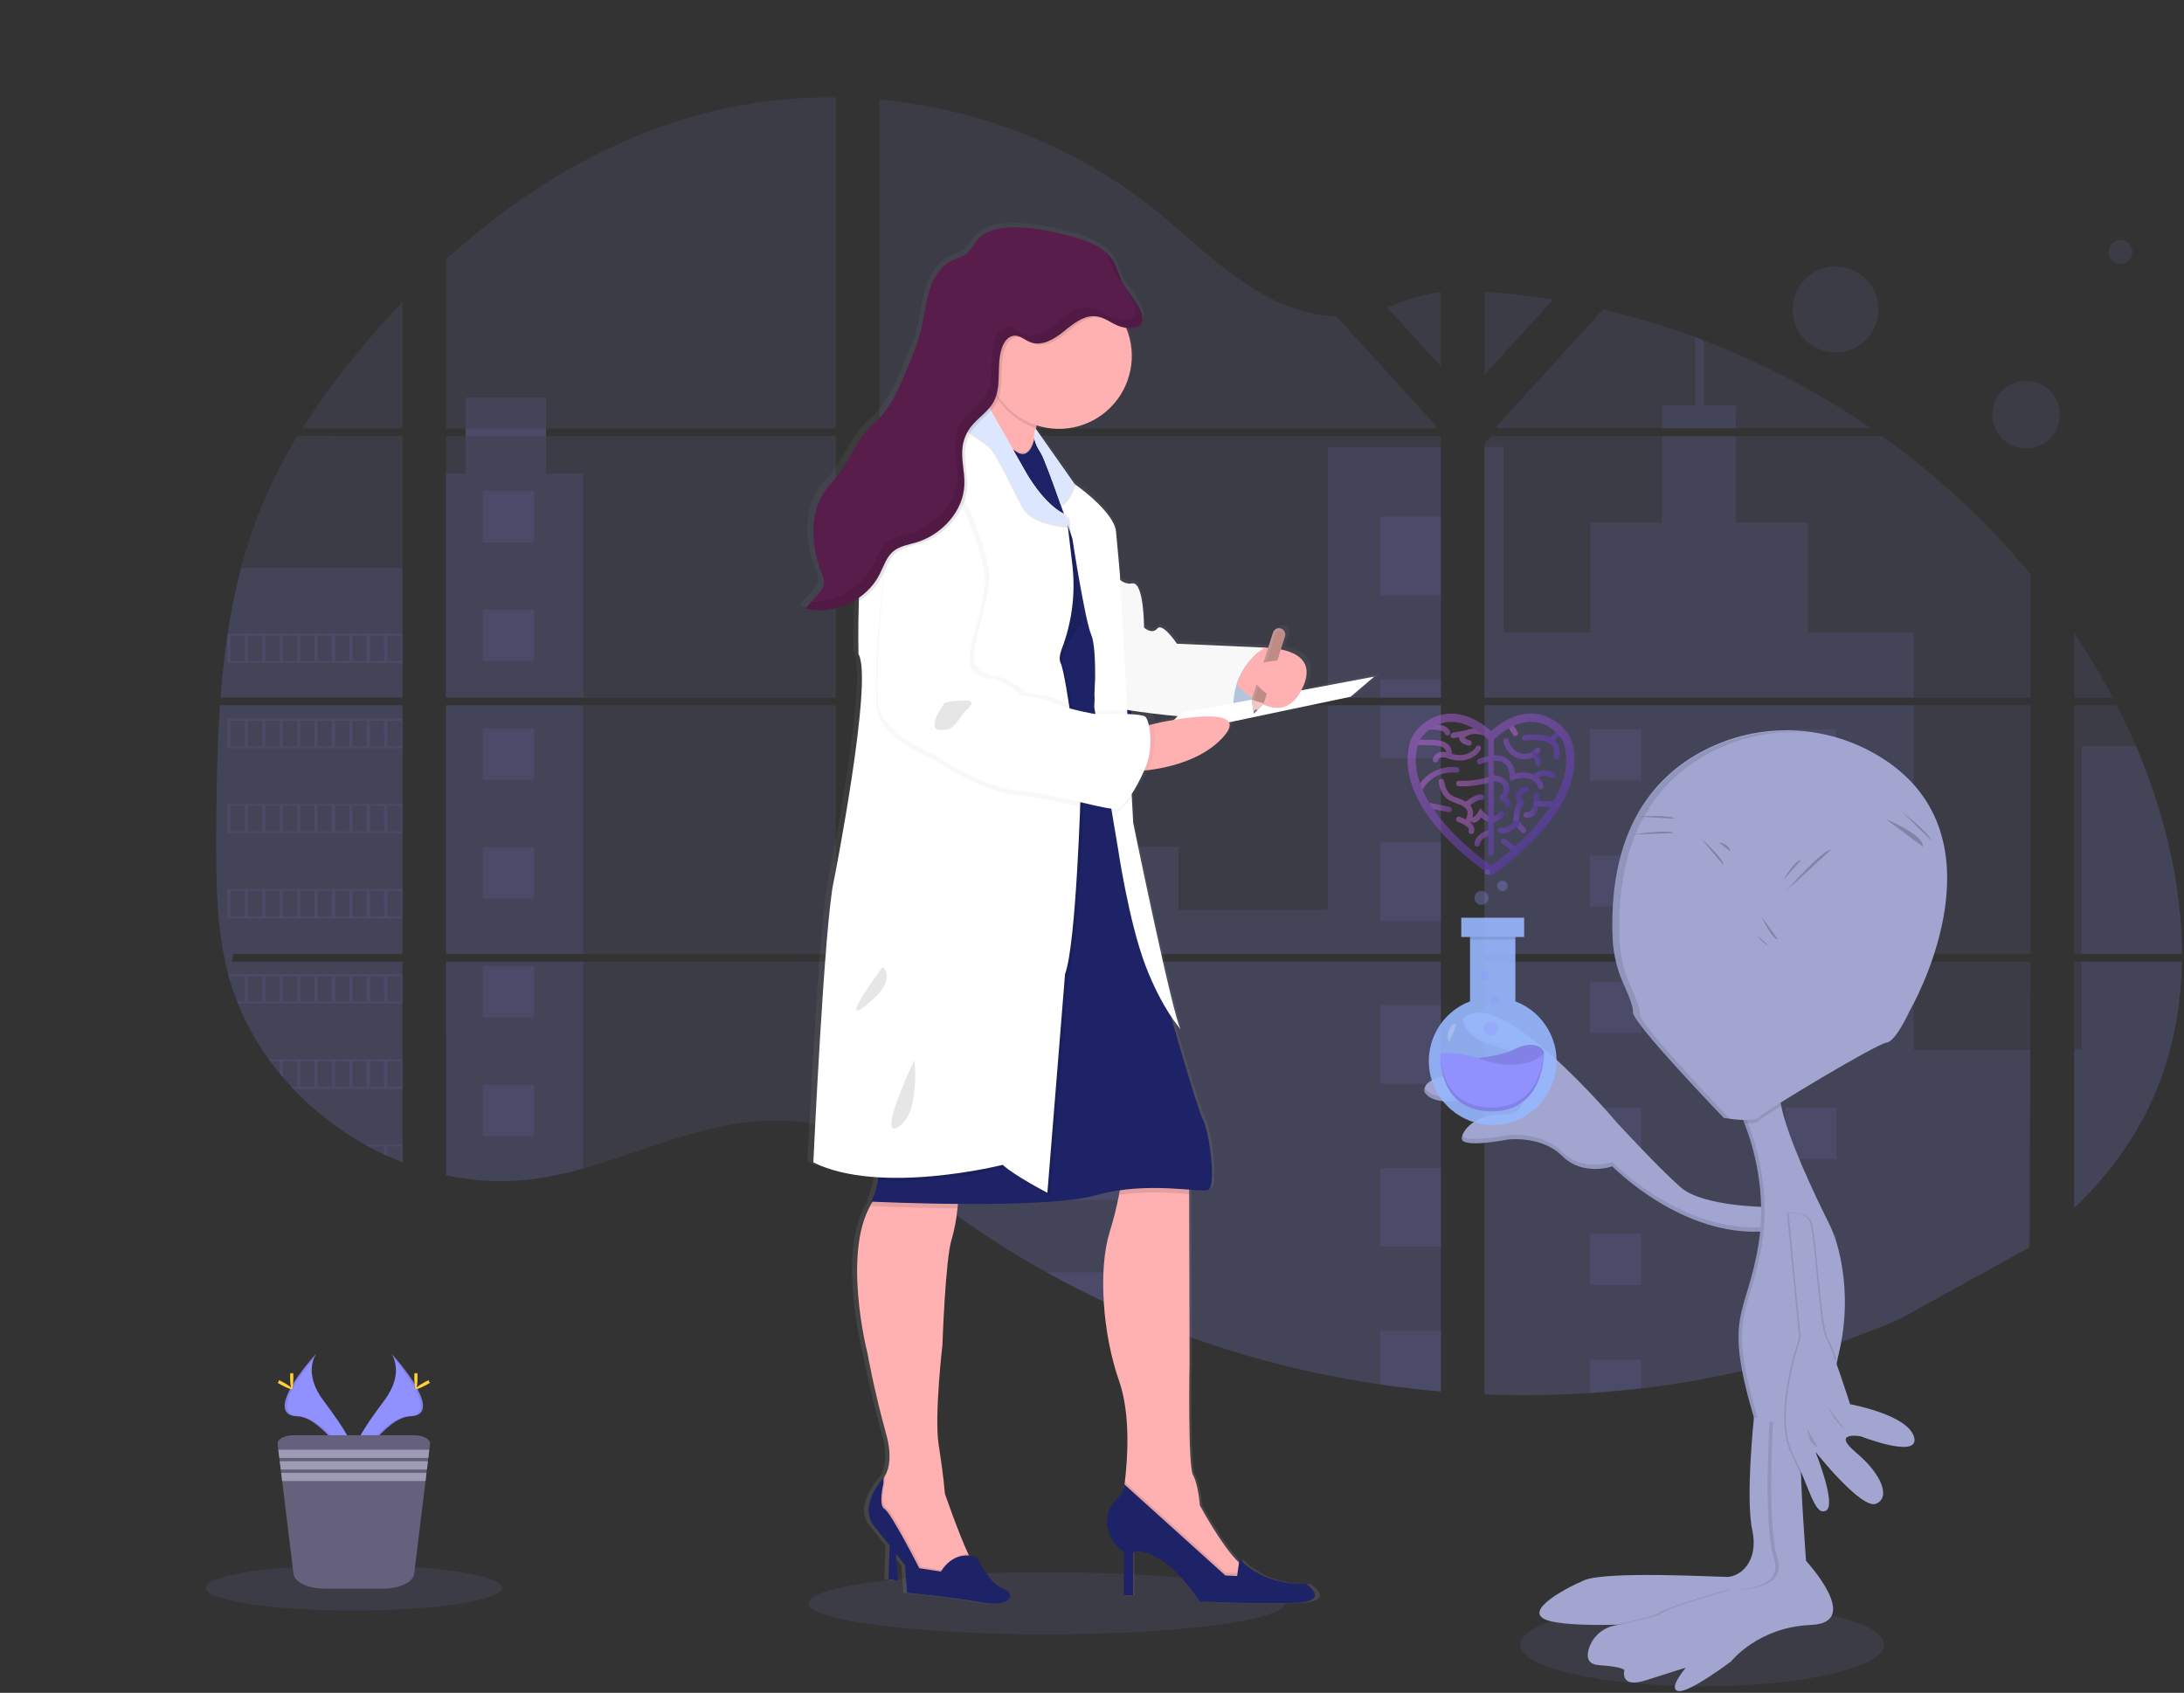 <?xml version="1.0" encoding="UTF-8"?>
<svg width="796px" height="617px" viewBox="0 0 796 617" version="1.1" xmlns="http://www.w3.org/2000/svg" xmlns:xlink="http://www.w3.org/1999/xlink">
    <rect x="0" y="0" width="796" height="617" fill="#333333" stroke="none"/>
    <title>Samelogic Alien</title>
    <defs>
        <linearGradient x1="50.002%" y1="100.001%" x2="50.002%" y2="0.003%" id="linearGradient-1">
            <stop stop-color="#808080" stop-opacity="0.25" offset="0%"></stop>
            <stop stop-color="#808080" stop-opacity="0.12" offset="54%"></stop>
            <stop stop-color="#808080" stop-opacity="0.1" offset="100%"></stop>
        </linearGradient>
        <linearGradient x1="401.731%" y1="153.411%" x2="50%" y2="55.141%" id="linearGradient-2">
            <stop stop-color="#613ABB" offset="0%"></stop>
            <stop stop-color="#B362D1" offset="100%"></stop>
        </linearGradient>
        <linearGradient x1="179.802%" y1="755.32%" x2="-151.822%" y2="453.261%" id="linearGradient-3">
            <stop stop-color="#613ABB" offset="0%"></stop>
            <stop stop-color="#B363D1" offset="100%"></stop>
        </linearGradient>
        <linearGradient x1="318.223%" y1="221.604%" x2="-367.046%" y2="148.113%" id="linearGradient-4">
            <stop stop-color="#613ABB" offset="0%"></stop>
            <stop stop-color="#B363D1" offset="100%"></stop>
        </linearGradient>
        <linearGradient x1="318.223%" y1="203.266%" x2="-367.046%" y2="137.629%" id="linearGradient-5">
            <stop stop-color="#613ABB" offset="0%"></stop>
            <stop stop-color="#B363D1" offset="100%"></stop>
        </linearGradient>
        <linearGradient x1="121.67%" y1="31.353%" x2="-403.302%" y2="133.695%" id="linearGradient-6">
            <stop stop-color="#613ABB" offset="0%"></stop>
            <stop stop-color="#B363D1" offset="100%"></stop>
            <stop stop-color="#B363D1" offset="100%"></stop>
        </linearGradient>
        <linearGradient x1="121.67%" y1="41.903%" x2="-403.302%" y2="86.342%" id="linearGradient-7">
            <stop stop-color="#613ABB" offset="0%"></stop>
            <stop stop-color="#B363D1" offset="100%"></stop>
            <stop stop-color="#B363D1" offset="100%"></stop>
        </linearGradient>
        <linearGradient x1="73.76%" y1="27.853%" x2="-100.28%" y2="149.406%" id="linearGradient-8">
            <stop stop-color="#613ABB" offset="0%"></stop>
            <stop stop-color="#B363D1" offset="100%"></stop>
            <stop stop-color="#B363D1" offset="100%"></stop>
        </linearGradient>
        <linearGradient x1="54.688%" y1="27.853%" x2="20.348%" y2="149.406%" id="linearGradient-9">
            <stop stop-color="#613ABB" offset="0%"></stop>
            <stop stop-color="#B363D1" offset="100%"></stop>
            <stop stop-color="#B363D1" offset="100%"></stop>
        </linearGradient>
        <linearGradient x1="121.67%" y1="44.79%" x2="-403.302%" y2="73.386%" id="linearGradient-10">
            <stop stop-color="#613ABB" offset="0%"></stop>
            <stop stop-color="#B363D1" offset="100%"></stop>
            <stop stop-color="#B363D1" offset="100%"></stop>
        </linearGradient>
        <linearGradient x1="121.67%" y1="48.868%" x2="-403.302%" y2="55.082%" id="linearGradient-11">
            <stop stop-color="#613ABB" offset="0%"></stop>
            <stop stop-color="#B363D1" offset="100%"></stop>
            <stop stop-color="#B363D1" offset="100%"></stop>
        </linearGradient>
        <linearGradient x1="69.394%" y1="27.853%" x2="-72.663%" y2="149.406%" id="linearGradient-12">
            <stop stop-color="#613ABB" offset="0%"></stop>
            <stop stop-color="#B363D1" offset="100%"></stop>
            <stop stop-color="#B363D1" offset="100%"></stop>
        </linearGradient>
        <linearGradient x1="121.67%" y1="49.979%" x2="-403.302%" y2="50.093%" id="linearGradient-13">
            <stop stop-color="#613ABB" offset="0%"></stop>
            <stop stop-color="#B363D1" offset="100%"></stop>
            <stop stop-color="#B363D1" offset="100%"></stop>
        </linearGradient>
        <linearGradient x1="121.67%" y1="38.286%" x2="-403.302%" y2="102.579%" id="linearGradient-14">
            <stop stop-color="#613ABB" offset="0%"></stop>
            <stop stop-color="#B363D1" offset="100%"></stop>
            <stop stop-color="#B363D1" offset="100%"></stop>
        </linearGradient>
        <linearGradient x1="100%" y1="61.94%" x2="16.808%" y2="-3.695%" id="linearGradient-15">
            <stop stop-color="#613ABB" offset="0%"></stop>
            <stop stop-color="#B363D1" offset="100%"></stop>
        </linearGradient>
        <linearGradient x1="100%" y1="55.394%" x2="16.808%" y2="25.743%" id="linearGradient-16">
            <stop stop-color="#613ABB" offset="0%"></stop>
            <stop stop-color="#B363D1" offset="100%"></stop>
        </linearGradient>
        <linearGradient x1="100%" y1="51.137%" x2="16.808%" y2="44.887%" id="linearGradient-17">
            <stop stop-color="#613ABB" offset="0%"></stop>
            <stop stop-color="#B363D1" offset="100%"></stop>
        </linearGradient>
        <linearGradient x1="190.45%" y1="-90.045%" x2="16.808%" y2="-20.061%" id="linearGradient-18">
            <stop stop-color="#613ABB" offset="0%"></stop>
            <stop stop-color="#B363D1" offset="100%"></stop>
        </linearGradient>
        <linearGradient x1="118.308%" y1="-114.452%" x2="33.857%" y2="-32.27%" id="linearGradient-19">
            <stop stop-color="#613ABB" offset="0%"></stop>
            <stop stop-color="#B363D1" offset="100%"></stop>
        </linearGradient>
        <linearGradient x1="190.45%" y1="7.386%" x2="16.808%" y2="28.681%" id="linearGradient-20">
            <stop stop-color="#613ABB" offset="0%"></stop>
            <stop stop-color="#B363D1" offset="100%"></stop>
        </linearGradient>
        <linearGradient x1="190.45%" y1="43.422%" x2="16.808%" y2="46.709%" id="linearGradient-21">
            <stop stop-color="#613ABB" offset="0%"></stop>
            <stop stop-color="#B363D1" offset="100%"></stop>
        </linearGradient>
        <linearGradient x1="190.45%" y1="5.713%" x2="16.808%" y2="27.844%" id="linearGradient-22">
            <stop stop-color="#613ABB" offset="0%"></stop>
            <stop stop-color="#B363D1" offset="100%"></stop>
        </linearGradient>
        <linearGradient x1="401.731%" y1="86.67%" x2="50%" y2="51.823%" id="linearGradient-23">
            <stop stop-color="#613ABB" offset="0%"></stop>
            <stop stop-color="#B362D1" offset="100%"></stop>
        </linearGradient>
        <linearGradient x1="401.731%" y1="120.615%" x2="50%" y2="53.511%" id="linearGradient-24">
            <stop stop-color="#613ABB" offset="0%"></stop>
            <stop stop-color="#B362D1" offset="100%"></stop>
        </linearGradient>
        <linearGradient x1="401.731%" y1="230.055%" x2="50%" y2="58.951%" id="linearGradient-25">
            <stop stop-color="#613ABB" offset="0%"></stop>
            <stop stop-color="#B362D1" offset="100%"></stop>
        </linearGradient>
        <linearGradient x1="401.731%" y1="342.202%" x2="50%" y2="64.526%" id="linearGradient-26">
            <stop stop-color="#613ABB" offset="0%"></stop>
            <stop stop-color="#B362D1" offset="100%"></stop>
        </linearGradient>
        <linearGradient x1="0%" y1="3.607%" x2="83.534%" y2="88.743%" id="linearGradient-27">
            <stop stop-color="#BA66D3" offset="0%"></stop>
            <stop stop-color="#5635B8" offset="100%"></stop>
        </linearGradient>
    </defs>
    <g id="Onboarding-Carousel" stroke="none" stroke-width="1" fill="none" fill-rule="evenodd">
        <g id="Onboarding---1" transform="translate(-1115, -444)">
            <g id="Samelogic-Alien" transform="translate(1115.5, 444)">
                <ellipse id="Oval" fill="#9090FF" fill-rule="nonzero" opacity="0.1" cx="380.956" cy="584.363" rx="86.814" ry="11.306"></ellipse>
                <path d="M79.682,257.064 L146.185,257.064 L146.185,347.712 L84.536,347.712 C84.376,348.652 84.217,349.585 84.044,350.518 L146.178,350.518 L146.178,423.611 L145.867,423.495 C144.102,422.772 142.358,422.048 140.637,421.282 L139.516,420.775 C137.751,419.951 136.008,419.075 134.286,418.15 C133.679,417.831 133.071,417.499 132.471,417.151 C122.766,411.739 113.945,404.875 106.315,396.797 C106.091,396.58 105.881,396.348 105.671,396.131 C104.615,394.981 103.574,393.809 102.561,392.616 L101.44,391.285 C100.253,389.838 99.096,388.319 97.982,386.8 C97.816,386.576 97.657,386.352 97.49,386.135 C92.926,379.822 89.142,372.98 86.221,365.759 C86.127,365.542 86.047,365.303 85.96,365.086 C85.049,362.793 84.232,360.471 83.523,358.099 C83.226,357.108 82.93,356.102 82.684,355.104 C82.59,354.8 82.517,354.504 82.438,354.214 C78.756,339.697 78.329,324.609 78.329,309.599 C78.329,307.849 78.329,306.091 78.329,304.348 C78.329,298.287 78.402,292.189 78.503,286.091 C78.537,284.514 78.57,282.935 78.604,281.353 C78.698,277.332 78.821,273.303 78.995,269.281 C79.038,268.167 79.089,267.046 79.147,265.939 C79.147,265.296 79.205,264.652 79.248,264.008 C79.385,261.686 79.523,259.364 79.682,257.064 Z" id="Path" fill="#9090FF" fill-rule="nonzero" opacity="0.1"></path>
                <path d="M146.185,156.131 L109.7,156.131 C115.631,146.85 122.111,137.932 129.107,129.425 C134.525,122.763 140.225,116.275 146.185,110.026 L146.185,156.131 Z" id="Path" fill="#9090FF" fill-rule="nonzero" opacity="0.1"></path>
                <path d="M146.185,158.937 L146.185,254.258 L79.885,254.258 C79.885,253.983 79.928,253.701 79.957,253.426 C80.015,252.702 80.073,251.921 80.138,251.176 C80.203,250.301 80.29,249.411 80.369,248.529 C80.449,247.646 80.55,246.619 80.644,245.635 C80.738,244.652 80.839,243.726 80.948,242.778 C81.056,241.831 81.158,240.876 81.273,239.936 C81.389,238.995 81.498,238.033 81.62,237.086 C81.722,236.304 81.823,235.523 81.932,234.735 C82.083,233.628 82.243,232.514 82.409,231.415 C82.409,231.248 82.46,231.082 82.481,230.923 C83.677,222.863 85.307,214.873 87.364,206.988 C89.516,198.718 92.264,190.615 95.588,182.742 C99.114,174.49 103.248,166.511 107.957,158.872 L146.185,158.937 Z" id="Path" fill="#9090FF" fill-rule="nonzero" opacity="0.1"></path>
                <path d="M162.062,257.064 L162.062,347.719 L304.109,347.719 L304.109,257.064 L162.062,257.064 Z M162.062,350.518 L162.062,428.37 C162.872,428.537 163.675,428.703 164.478,428.84 C165.563,429.05 166.648,429.238 167.74,429.405 C167.95,429.405 168.167,429.47 168.384,429.491 C168.818,429.564 169.259,429.622 169.693,429.679 C170.785,429.831 171.863,429.954 172.984,430.056 L174.547,430.193 L175.812,430.287 L175.812,430.287 C176.5,430.338 177.18,430.381 177.859,430.403 C178.279,430.403 178.699,430.403 179.125,430.453 L180.123,430.453 L181.36,430.453 C181.925,430.453 182.489,430.453 183.046,430.453 L183.769,430.453 C184.333,430.453 184.897,430.453 185.454,430.403 L185.491,430.403 C185.881,430.403 186.272,430.403 186.662,430.352 C186.773,430.359 186.884,430.359 186.995,430.352 C187.321,430.352 187.646,430.352 187.964,430.309 L188.189,430.309 L190.359,430.135 C191.082,430.07 191.805,429.99 192.529,429.911 L194.019,429.73 C200.098,428.879 206.109,427.601 212.008,425.904 C225.259,422.207 238.192,417.036 251.465,413.253 C268.587,408.37 287.516,405.969 304.052,411.914 L304.052,350.504 L162.062,350.518 Z M304.109,156.138 L304.109,35.45 C288.559,35.279 273.05,37.098 257.961,40.861 C221.968,49.895 189.693,69.497 162.062,94.532 L162.062,156.138 L169.165,156.138 L169.165,158.937 L162.04,158.937 L162.04,254.301 L304.109,254.301 L304.109,158.937 L198.46,158.937 L198.46,156.138 L304.109,156.138 Z M486.598,115.371 C477.701,115.053 468.855,112.239 460.848,107.885 C445.549,99.566 433.303,86.713 419.668,75.87 C391.292,53.28 356.095,39.646 320.001,36.268 L320.001,156.138 L522.765,156.138 L523.264,155.603 L486.598,115.371 Z M505.072,112.065 L524.66,133.563 L524.66,106.438 C518.07,107.27 512.327,109.201 505.072,112.065 Z M524.66,447.69 L524.66,350.504 L482.895,350.504 C482.786,350.091 482.67,349.672 482.54,349.252 C482.663,349.672 482.772,350.091 482.887,350.504 L320.001,350.504 L320.001,420.782 C321.549,421.933 323.075,423.14 324.587,424.399 L324.587,424.399 C326.222,425.73 327.835,427.09 329.455,428.45 L331.082,429.795 C331.864,430.446 332.652,431.083 333.44,431.726 C335.017,432.999 336.606,434.258 338.207,435.502 C339.003,436.131 339.813,436.746 340.616,437.361 C353.415,447.143 366.915,455.972 381.007,463.777 C384.165,465.532 387.353,467.237 390.569,468.891 C392.71,469.991 394.863,471.071 397.028,472.132 C400.278,473.718 403.553,475.254 406.851,476.739 L406.851,476.739 C437.316,490.399 469.53,499.766 502.569,504.573 C509.904,505.653 517.267,506.504 524.66,507.126 L524.66,447.69 L525.311,447.69 L524.66,447.69 Z M320.001,158.937 L320.001,254.301 L524.66,254.301 L524.66,158.937 L320.001,158.937 Z M320.001,257.064 L320.001,347.719 L524.66,347.719 L524.66,257.064 L320.001,257.064 Z M540.544,106.308 L540.544,136.63 L565.55,109.194 C557.265,107.844 548.93,106.882 540.544,106.308 Z M540.544,257.064 L540.544,347.719 L739.597,347.719 L739.597,257.064 L540.544,257.064 Z M738.895,454.895 L739.619,350.518 L540.544,350.518 L540.544,508.19 C553.365,508.726 566.206,508.572 579.011,507.727 L579.011,507.727 L579.235,507.727 C585.34,507.336 591.428,506.777 597.499,506.048 L597.636,506.048 C629.968,502.272 661.579,493.819 691.481,480.956 M777.999,271.957 C777.246,270.192 776.472,268.442 775.677,266.706 C774.23,263.458 772.632,260.247 771.019,257.064 L755.489,257.064 L755.489,347.719 L794.751,347.719 C794.715,322.041 788.219,295.827 777.999,271.957 L777.999,271.957 Z M755.489,350.504 L755.489,440.305 C766.548,429.708 775.894,417.578 782.621,403.712 C790.715,387.01 794.404,368.934 794.722,350.518 L755.489,350.504 Z M755.489,230.634 L755.489,254.301 L769.565,254.301 C765.3,246.17 760.601,238.274 755.489,230.648 L755.489,230.634 Z M620.523,124.102 C619.488,123.704 618.447,123.306 617.405,122.923 C606.419,118.854 595.19,115.472 583.785,112.796 L545.528,154.749 L545.528,154.749 L544.804,155.552 L545.296,156.087 L681.398,156.087 C662.441,143.058 642.007,132.321 620.523,124.102 L620.523,124.102 Z M685.434,158.944 L543.336,158.944 L540.544,161.498 L540.544,254.301 L565.014,254.301 L565.014,254.301 L565.014,254.301 L739.583,254.301 L739.583,209.31 C723.802,190.224 705.588,173.289 685.405,158.937 L685.434,158.944 Z" id="Shape" fill="#9090FF" fill-rule="nonzero" opacity="0.1"></path>
                <path d="M146.185,207.017 L146.185,254.258 L79.885,254.258 C79.885,253.983 79.928,253.701 79.957,253.426 C80.015,252.702 80.073,251.921 80.138,251.176 C80.203,250.301 80.29,249.411 80.369,248.529 C80.449,247.646 80.55,246.619 80.644,245.635 C80.738,244.652 80.839,243.726 80.948,242.778 C81.056,241.831 81.158,240.876 81.273,239.936 C81.389,238.995 81.498,238.033 81.62,237.086 C81.722,236.304 81.823,235.523 81.932,234.735 C82.083,233.628 82.243,232.514 82.409,231.415 C82.409,231.248 82.46,231.082 82.481,230.923 C83.677,222.863 85.307,214.873 87.364,206.988 L146.185,207.017 Z" id="Path" fill="#9090FF" fill-rule="nonzero" opacity="0.1"></path>
                <path d="M79.682,257.064 L146.185,257.064 L146.185,347.712 L84.536,347.712 C84.376,348.652 84.217,349.585 84.044,350.518 L146.178,350.518 L146.178,423.611 L145.867,423.495 C144.102,422.772 142.358,422.048 140.637,421.282 L139.516,420.775 C137.751,419.951 136.008,419.075 134.286,418.15 C133.679,417.831 133.071,417.499 132.471,417.151 C122.766,411.739 113.945,404.875 106.315,396.797 C106.091,396.58 105.881,396.348 105.671,396.131 C104.615,394.981 103.574,393.809 102.561,392.616 L101.44,391.285 C100.253,389.838 99.096,388.319 97.982,386.8 C97.816,386.576 97.657,386.352 97.49,386.135 C92.926,379.822 89.142,372.98 86.221,365.759 C86.127,365.542 86.047,365.303 85.96,365.086 C85.049,362.793 84.232,360.471 83.523,358.099 C83.226,357.108 82.93,356.102 82.684,355.104 C82.59,354.8 82.517,354.504 82.438,354.214 C78.756,339.697 78.329,324.609 78.329,309.599 C78.329,307.849 78.329,306.091 78.329,304.348 C78.329,298.287 78.402,292.189 78.503,286.091 C78.537,284.514 78.57,282.935 78.604,281.353 C78.698,277.332 78.821,273.303 78.995,269.281 C79.038,268.167 79.089,267.046 79.147,265.939 C79.147,265.296 79.205,264.652 79.248,264.008 C79.385,261.686 79.523,259.364 79.682,257.064 Z" id="Path" fill="#9090FF" fill-rule="nonzero" opacity="0.1"></path>
                <polygon id="Path" fill="#9090FF" fill-rule="nonzero" opacity="0.1" points="212.073 172.586 212.073 254.265 162.069 254.265 162.069 172.586 169.194 172.586 169.194 144.934 198.467 144.934 198.467 172.586"></polygon>
                <rect id="Rectangle" fill="#9090FF" fill-rule="nonzero" opacity="0.1" x="162.069" y="257.064" width="50.004" height="90.655"></rect>
                <path d="M162.062,350.504 L212.066,350.504 L212.066,425.896 C206.168,427.588 200.16,428.864 194.084,429.716 L192.586,429.904 L190.416,430.128 L188.246,430.301 L188.022,430.301 C187.704,430.301 187.378,430.345 187.053,430.352 L186.72,430.352 C186.322,430.352 185.932,430.395 185.541,430.403 L185.505,430.403 C184.948,430.403 184.391,430.446 183.82,430.453 L183.096,430.453 C182.539,430.453 181.982,430.453 181.411,430.453 L180.181,430.453 C179.841,430.453 179.509,430.453 179.176,430.453 L177.91,430.403 C177.237,430.403 176.55,430.33 175.863,430.287 L175.863,430.287 L174.604,430.193 L173.035,430.048 C171.935,429.947 170.865,429.824 169.751,429.672 L168.442,429.491 C168.225,429.491 168.008,429.433 167.798,429.397 C166.706,429.231 165.628,429.05 164.536,428.84 C163.726,428.696 162.923,428.529 162.113,428.363 L162.062,350.504 Z" id="Path" fill="#9090FF" fill-rule="nonzero" opacity="0.1"></path>
                <rect id="Rectangle" fill="#9090FF" fill-rule="nonzero" opacity="0.1" x="483.43" y="162.944" width="41.237" height="91.32"></rect>
                <polygon id="Path" fill="#9090FF" fill-rule="nonzero" opacity="0.1" points="524.667 257.064 524.667 347.719 320.008 347.719 320.008 308.623 429.021 308.623 429.021 331.683 483.43 331.683 483.43 257.064"></polygon>
                <path d="M525.318,447.719 L524.667,447.719 L524.667,507.191 C517.275,506.564 509.911,505.713 502.577,504.638 C469.533,499.805 437.32,490.411 406.858,476.725 C398.067,472.761 389.453,468.44 381.014,463.763 C366.915,455.952 353.405,447.121 340.594,437.339 C337.373,434.88 334.197,432.361 331.068,429.781 C328.898,427.987 326.728,426.164 324.558,424.377 C323.046,423.155 321.52,421.94 319.965,420.761 L319.965,350.504 L482.887,350.504 L482.548,349.252 C482.67,349.672 482.786,350.084 482.895,350.504 L524.667,350.504 L524.667,447.676 L525.318,447.719 Z" id="Path" fill="#9090FF" fill-rule="nonzero" opacity="0.1"></path>
                <path d="M632.197,156.131 L605.333,156.131 L605.333,147.783 L617.369,147.783 L617.369,122.915 C618.41,123.299 619.452,123.689 620.486,124.094 L620.486,147.783 L632.19,147.783 L632.197,156.131 Z" id="Path" fill="#9090FF" fill-rule="nonzero" opacity="0.1"></path>
                <polygon id="Path" fill="#9090FF" fill-rule="nonzero" opacity="0.1" points="696.942 254.258 565.029 254.258 565.072 254.294 565.014 254.258 540.544 254.258 540.544 162.937 547.466 162.937 547.466 230.431 579.148 230.431 579.148 190.496 605.333 190.496 605.333 158.937 632.19 158.937 632.19 190.496 658.36 190.496 658.36 230.431 696.935 230.431"></polygon>
                <path d="M540.544,257.064 L540.544,347.719 L696.942,347.719 L696.942,257.064 L540.544,257.064 Z M739.38,454.41 L739.597,382.656 L696.921,382.656 L696.921,350.504 L540.544,350.504 L540.544,508.19 C553.365,508.726 566.206,508.572 579.011,507.727 L579.011,507.727 L579.235,507.727 C585.34,507.336 591.428,506.777 597.499,506.048 L597.636,506.048 C629.968,502.272 661.579,493.819 691.481,480.956" id="Shape" fill="#9090FF" fill-rule="nonzero" opacity="0.1"></path>
                <path d="M758.245,350.504 L794.729,350.504 C794.411,368.912 790.715,386.988 782.621,403.69 C775.901,417.564 766.548,429.73 755.496,440.291 L755.496,382.648 L758.245,382.648 L758.245,350.504 Z" id="Path" fill="#9090FF" fill-rule="nonzero" opacity="0.1"></path>
                <path d="M794.751,347.712 L758.245,347.712 L758.245,271.95 L777.999,271.95 C788.219,295.827 794.722,322.041 794.751,347.712 Z" id="Path" fill="#9090FF" fill-rule="nonzero" opacity="0.1"></path>
                <rect id="Rectangle" fill="#9090FF" fill-rule="nonzero" opacity="0.1" x="502.577" y="188.326" width="22.09" height="28.629"></rect>
                <rect id="Rectangle" fill="#9090FF" fill-rule="nonzero" opacity="0.1" x="502.577" y="247.675" width="22.09" height="6.59"></rect>
                <rect id="Rectangle" fill="#9090FF" fill-rule="nonzero" opacity="0.1" x="502.577" y="257.064" width="22.09" height="19.233"></rect>
                <rect id="Rectangle" fill="#9090FF" fill-rule="nonzero" opacity="0.1" x="502.577" y="307.017" width="22.09" height="28.629"></rect>
                <rect id="Rectangle" fill="#9090FF" fill-rule="nonzero" opacity="0.1" x="502.577" y="366.366" width="22.09" height="28.629"></rect>
                <polygon id="Path" fill="#9090FF" fill-rule="nonzero" opacity="0.1" points="524.667 447.676 525.318 447.719 524.667 447.719 524.667 454.367 502.577 454.367 502.577 425.73 524.667 425.73"></polygon>
                <path d="M524.667,485.043 L524.667,507.155 C517.275,506.528 509.911,505.677 502.577,504.602 L502.577,485.043 L524.667,485.043 Z" id="Path" fill="#9090FF" fill-rule="nonzero" opacity="0.1"></path>
                <rect id="Rectangle" fill="#9090FF" fill-rule="nonzero" opacity="0.1" x="320.008" y="345.614" width="94.669" height="2.105"></rect>
                <rect id="Rectangle" fill="#9090FF" fill-rule="nonzero" opacity="0.1" x="320.008" y="350.518" width="94.669" height="8.058"></rect>
                <rect id="Rectangle" fill="#9090FF" fill-rule="nonzero" opacity="0.1" x="320.008" y="384.999" width="94.669" height="12.962"></rect>
                <path d="M414.67,424.385 L414.67,437.339 L340.594,437.339 C337.373,434.88 334.197,432.361 331.068,429.781 C328.898,427.987 326.728,426.164 324.558,424.385 L414.67,424.385 Z" id="Path" fill="#9090FF" fill-rule="nonzero" opacity="0.1"></path>
                <path d="M414.67,463.755 L414.67,476.725 L406.858,476.725 C398.063,472.761 389.448,468.438 381.014,463.755 L414.67,463.755 Z" id="Path" fill="#9090FF" fill-rule="nonzero" opacity="0.1"></path>
                <rect id="Rectangle" fill="#9090FF" fill-rule="nonzero" opacity="0.1" x="579.018" y="265.852" width="18.633" height="18.633"></rect>
                <rect id="Rectangle" fill="#9090FF" fill-rule="nonzero" opacity="0.1" x="175.494" y="179.017" width="18.633" height="18.633"></rect>
                <rect id="Rectangle" fill="#9090FF" fill-rule="nonzero" opacity="0.1" x="175.494" y="222.301" width="18.633" height="18.633"></rect>
                <rect id="Rectangle" fill="#9090FF" fill-rule="nonzero" opacity="0.1" x="175.494" y="265.592" width="18.633" height="18.633"></rect>
                <rect id="Rectangle" fill="#9090FF" fill-rule="nonzero" opacity="0.1" x="175.494" y="308.883" width="18.633" height="18.633"></rect>
                <rect id="Rectangle" fill="#9090FF" fill-rule="nonzero" opacity="0.1" x="175.494" y="352.175" width="18.633" height="18.633"></rect>
                <rect id="Rectangle" fill="#9090FF" fill-rule="nonzero" opacity="0.1" x="175.494" y="395.466" width="18.633" height="18.633"></rect>
                <rect id="Rectangle" fill="#9090FF" fill-rule="nonzero" opacity="0.1" x="650.165" y="265.852" width="18.633" height="18.633"></rect>
                <rect id="Rectangle" fill="#9090FF" fill-rule="nonzero" opacity="0.1" x="579.018" y="311.82" width="18.633" height="18.633"></rect>
                <rect id="Rectangle" fill="#9090FF" fill-rule="nonzero" opacity="0.1" x="650.165" y="311.82" width="18.633" height="18.633"></rect>
                <rect id="Rectangle" fill="#9090FF" fill-rule="nonzero" opacity="0.1" x="579.018" y="357.788" width="18.633" height="18.633"></rect>
                <rect id="Rectangle" fill="#9090FF" fill-rule="nonzero" opacity="0.1" x="650.165" y="357.788" width="18.633" height="18.633"></rect>
                <rect id="Rectangle" fill="#9090FF" fill-rule="nonzero" opacity="0.1" x="579.018" y="403.755" width="18.633" height="18.633"></rect>
                <rect id="Rectangle" fill="#9090FF" fill-rule="nonzero" opacity="0.1" x="650.165" y="403.755" width="18.633" height="18.633"></rect>
                <rect id="Rectangle" fill="#9090FF" fill-rule="nonzero" opacity="0.1" x="579.018" y="449.723" width="18.633" height="18.633"></rect>
                <rect id="Rectangle" fill="#9090FF" fill-rule="nonzero" opacity="0.1" x="650.165" y="449.723" width="18.633" height="18.633"></rect>
                <polygon id="Path" fill="#9090FF" fill-rule="nonzero" opacity="0.1" points="579.018 507.705 579.018 495.69 597.651 495.69 597.651 505.998"></polygon>
                <path d="M82.402,230.952 L82.402,241.614 L146.178,241.614 L146.178,230.952 L82.402,230.952 Z M88.753,240.948 L83.523,240.948 L83.523,231.625 L88.753,231.625 L88.753,240.948 Z M95.103,240.948 L89.874,240.948 L89.874,231.625 L95.103,231.625 L95.103,240.948 Z M101.44,240.948 L96.21,240.948 L96.21,231.625 L101.44,231.625 L101.44,240.948 Z M107.791,240.948 L102.561,240.948 L102.561,231.625 L107.791,231.625 L107.791,240.948 Z M114.134,240.948 L108.904,240.948 L108.904,231.625 L114.134,231.625 L114.134,240.948 Z M120.485,240.948 L115.255,240.948 L115.255,231.625 L120.485,231.625 L120.485,240.948 Z M126.836,240.948 L121.606,240.948 L121.606,231.625 L126.836,231.625 L126.836,240.948 Z M133.179,240.948 L127.935,240.948 L127.935,231.625 L133.165,231.625 L133.179,240.948 Z M139.523,240.948 L134.293,240.948 L134.293,231.625 L139.509,231.625 L139.523,240.948 Z M145.867,240.948 L140.637,240.948 L140.637,231.625 L145.867,231.625 L145.867,240.948 Z" id="Shape" fill="#9090FF" fill-rule="nonzero" opacity="0.1"></path>
                <path d="M82.402,261.99 L82.402,272.652 L146.178,272.652 L146.178,261.99 L82.402,261.99 Z M88.753,271.979 L83.523,271.979 L83.523,262.663 L88.753,262.663 L88.753,271.979 Z M95.103,271.979 L89.874,271.979 L89.874,262.663 L95.103,262.663 L95.103,271.979 Z M101.44,271.979 L96.21,271.979 L96.21,262.663 L101.44,262.663 L101.44,271.979 Z M107.791,271.979 L102.561,271.979 L102.561,262.663 L107.791,262.663 L107.791,271.979 Z M114.134,271.979 L108.904,271.979 L108.904,262.663 L114.134,262.663 L114.134,271.979 Z M120.485,271.979 L115.255,271.979 L115.255,262.663 L120.485,262.663 L120.485,271.979 Z M126.836,271.979 L121.606,271.979 L121.606,262.663 L126.836,262.663 L126.836,271.979 Z M133.179,271.979 L127.935,271.979 L127.935,262.663 L133.165,262.663 L133.179,271.979 Z M139.523,271.979 L134.293,271.979 L134.293,262.663 L139.509,262.663 L139.523,271.979 Z M145.867,271.979 L140.637,271.979 L140.637,262.663 L145.867,262.663 L145.867,271.979 Z" id="Shape" fill="#9090FF" fill-rule="nonzero" opacity="0.1"></path>
                <path d="M82.402,293.028 L82.402,303.683 L146.178,303.683 L146.178,293.028 L82.402,293.028 Z M88.753,303.01 L83.523,303.01 L83.523,293.693 L88.753,293.693 L88.753,303.01 Z M95.103,303.01 L89.874,303.01 L89.874,293.693 L95.103,293.693 L95.103,303.01 Z M101.44,303.01 L96.21,303.01 L96.21,293.693 L101.44,293.693 L101.44,303.01 Z M107.791,303.01 L102.561,303.01 L102.561,293.693 L107.791,293.693 L107.791,303.01 Z M114.134,303.01 L108.904,303.01 L108.904,293.693 L114.134,293.693 L114.134,303.01 Z M120.485,303.01 L115.255,303.01 L115.255,293.693 L120.485,293.693 L120.485,303.01 Z M126.836,303.01 L121.606,303.01 L121.606,293.693 L126.836,293.693 L126.836,303.01 Z M133.179,303.01 L127.935,303.01 L127.935,293.693 L133.165,293.693 L133.179,303.01 Z M139.523,303.01 L134.293,303.01 L134.293,293.693 L139.509,293.693 L139.523,303.01 Z M145.867,303.01 L140.637,303.01 L140.637,293.693 L145.867,293.693 L145.867,303.01 Z" id="Shape" fill="#9090FF" fill-rule="nonzero" opacity="0.1"></path>
                <path d="M82.402,324.059 L82.402,334.713 L146.178,334.713 L146.178,324.059 L82.402,324.059 Z M88.753,334.048 L83.523,334.048 L83.523,324.724 L88.753,324.724 L88.753,334.048 Z M95.103,334.048 L89.874,334.048 L89.874,324.724 L95.103,324.724 L95.103,334.048 Z M101.44,334.048 L96.21,334.048 L96.21,324.724 L101.44,324.724 L101.44,334.048 Z M107.791,334.048 L102.561,334.048 L102.561,324.724 L107.791,324.724 L107.791,334.048 Z M114.134,334.048 L108.904,334.048 L108.904,324.724 L114.134,324.724 L114.134,334.048 Z M120.485,334.048 L115.255,334.048 L115.255,324.724 L120.485,324.724 L120.485,334.048 Z M126.836,334.048 L121.606,334.048 L121.606,324.724 L126.836,324.724 L126.836,334.048 Z M133.179,334.048 L127.935,334.048 L127.935,324.724 L133.165,324.724 L133.179,334.048 Z M139.523,334.048 L134.293,334.048 L134.293,324.724 L139.509,324.724 L139.523,334.048 Z M145.867,334.048 L140.637,334.048 L140.637,324.724 L145.867,324.724 L145.867,334.048 Z" id="Shape" fill="#9090FF" fill-rule="nonzero" opacity="0.1"></path>
                <path d="M82.677,355.09 C82.93,356.095 83.219,357.093 83.523,358.084 L83.523,355.762 L88.753,355.762 L88.753,365.079 L85.982,365.079 C86.062,365.296 86.149,365.527 86.235,365.744 L146.199,365.744 L146.199,355.09 L82.677,355.09 Z M95.103,365.079 L89.874,365.079 L89.874,355.762 L95.103,355.762 L95.103,365.079 Z M101.44,365.079 L96.21,365.079 L96.21,355.762 L101.44,355.762 L101.44,365.079 Z M107.791,365.079 L102.561,365.079 L102.561,355.762 L107.791,355.762 L107.791,365.079 Z M114.134,365.079 L108.904,365.079 L108.904,355.762 L114.134,355.762 L114.134,365.079 Z M120.485,365.079 L115.255,365.079 L115.255,355.762 L120.485,355.762 L120.485,365.079 Z M126.836,365.079 L121.606,365.079 L121.606,355.762 L126.836,355.762 L126.836,365.079 Z M133.179,365.079 L127.935,365.079 L127.935,355.762 L133.165,355.762 L133.179,365.079 Z M139.523,365.079 L134.293,365.079 L134.293,355.762 L139.509,355.762 L139.523,365.079 Z M145.867,365.079 L140.637,365.079 L140.637,355.762 L145.867,355.762 L145.867,365.079 Z" id="Shape" fill="#9090FF" fill-rule="nonzero" opacity="0.1"></path>
                <path d="M97.483,386.128 C97.649,386.337 97.809,386.569 97.975,386.793 L101.44,386.793 L101.44,391.271 L102.561,392.609 L102.561,386.822 L107.791,386.822 L107.791,396.146 L105.671,396.146 C105.881,396.363 106.083,396.594 106.315,396.811 L146.178,396.811 L146.178,386.128 L97.483,386.128 Z M114.12,396.117 L108.89,396.117 L108.89,386.793 L114.12,386.793 L114.12,396.117 Z M120.471,396.117 L115.241,396.117 L115.241,386.793 L120.471,386.793 L120.471,396.117 Z M126.821,396.117 L121.592,396.117 L121.592,386.793 L126.821,386.793 L126.821,396.117 Z M133.165,396.117 L127.935,396.117 L127.935,386.793 L133.165,386.793 L133.165,396.117 Z M139.509,396.117 L134.279,396.117 L134.279,386.793 L139.509,386.793 L139.509,396.117 Z M145.852,396.117 L140.622,396.117 L140.622,386.793 L145.852,386.793 L145.852,396.117 Z" id="Shape" fill="#9090FF" fill-rule="nonzero" opacity="0.1"></path>
                <path d="M132.471,417.159 C133.071,417.499 133.679,417.831 134.293,418.15 L134.293,417.824 L139.509,417.824 L139.509,420.775 L140.622,421.289 L140.622,417.824 L145.852,417.824 L145.852,423.495 C145.953,423.541 146.057,423.58 146.163,423.611 L146.163,417.159 L132.471,417.159 Z" id="Path" fill="#9090FF" fill-rule="nonzero" opacity="0.1"></path>
                <path d="M524.66,447.676 L524.66,447.676 L525.311,447.676 L524.66,447.676 Z M482.54,349.303 C482.663,349.723 482.772,350.142 482.887,350.554 L482.887,350.554 C482.786,350.106 482.67,349.686 482.54,349.267 L482.54,349.303 Z M169.165,156.138 L169.165,158.937 L198.46,158.937 L198.46,156.138 L169.165,156.138 Z M524.66,447.676 L524.66,447.676 L525.311,447.676 L524.66,447.676 Z M482.54,349.303 C482.663,349.723 482.772,350.142 482.887,350.554 L482.887,350.554 C482.786,350.106 482.67,349.686 482.54,349.267 L482.54,349.303 Z M524.66,447.676 L524.66,447.676 L525.311,447.676 L524.66,447.676 Z M482.54,349.303 C482.663,349.723 482.772,350.142 482.887,350.554 L482.887,350.554 C482.786,350.106 482.67,349.686 482.54,349.267 L482.54,349.303 Z" id="Shape" fill="#9090FF" fill-rule="nonzero" opacity="0.1"></path>
                <circle id="Oval" fill="#9090FF" fill-rule="nonzero" opacity="0.1" cx="668.479" cy="112.796" r="15.646"></circle>
                <circle id="Oval" fill="#9090FF" fill-rule="nonzero" opacity="0.1" cx="737.926" cy="151.132" r="12.304"></circle>
                <circle id="Oval" fill="#9090FF" fill-rule="nonzero" opacity="0.1" cx="772.342" cy="91.841" r="4.34"></circle>
                <ellipse id="Oval" fill="#9090FF" fill-rule="nonzero" opacity="0.1" cx="619.915" cy="599.416" rx="66.308" ry="15.19"></ellipse>
                <path d="M653.933,578.837 C653.933,578.837 607.582,591.286 607.112,591.286 C606.852,591.286 598.063,592.009 588.132,592.197 C579.756,592.371 570.569,592.197 564.985,590.975 C552.848,588.291 568.768,579.466 576.812,575.994 C584.855,572.522 624.552,574.736 628.993,574.736 C633.434,574.736 640.66,569.535 638.143,557.709 C635.626,545.882 638.772,516.558 638.772,516.558 L649.022,510.728 L649.253,513.962 L653.933,578.837 Z" id="Path" fill="#A1A5CF" fill-rule="nonzero"></path>
                <path d="M653.933,578.837 C653.933,578.837 607.582,591.286 607.112,591.286 C606.852,591.286 598.063,592.009 588.132,592.197 C594.179,590.989 602.287,589.174 604.118,587.857 C607.112,585.651 628.87,579.503 628.87,579.503 C628.87,579.503 650.15,580.602 646.049,567.994 C641.948,555.387 644.602,515.191 644.602,515.191 L649.253,514.012 L653.933,578.837 Z" id="Path" fill="#000000" fill-rule="nonzero" opacity="0.1"></path>
                <path d="M645.897,515.141 C645.897,515.141 643.213,555.343 647.344,567.944 C651.474,580.544 630.157,579.452 630.157,579.452 C630.157,579.452 608.4,585.6 605.405,587.806 C603.438,589.253 594.215,591.242 588.103,592.443 C583.597,593.294 579.93,596.563 578.57,600.942 C577.694,603.835 578.049,606.613 582.237,606.895 C591.539,607.524 591.539,608.79 591.539,608.79 C591.539,608.79 589.644,615.568 599.423,612.407 C609.203,609.246 613.926,607.835 613.926,607.835 C613.926,607.835 607.148,615.72 611.25,616.349 C615.351,616.978 630.483,605.499 630.483,605.499 C630.483,605.499 640.255,593.043 659.488,592.255 C678.722,591.466 657.752,568.92 657.752,568.92 C657.752,568.92 655.387,537.39 656.024,533.607 C656.66,529.824 655.235,512.797 655.235,512.797 L645.897,515.141 Z" id="Path" fill="#A1A5CF" fill-rule="nonzero"></path>
                <path d="M644.161,439.936 C644.161,439.936 620.197,439.936 611.995,432.703 C603.792,425.47 588.696,409.036 588.696,409.036 C588.696,409.036 545.181,357.325 532.566,371.516 C532.566,371.516 532.884,378.453 544.233,381.289 C555.582,384.124 556.219,392.645 556.219,392.645 C556.219,392.645 517.115,387.582 518.692,398.005 C518.692,398.005 521.217,403.994 536.052,400.211 C550.888,396.428 554.656,400.84 554.656,400.84 C554.656,400.84 554.338,406.518 546.772,406.2 C539.206,405.882 532.898,410.612 532.269,414.714 C531.64,418.815 548.978,415.343 548.978,415.343 C548.978,415.343 561.275,413.766 568.841,421.332 C576.407,428.898 587.134,425.122 587.134,425.122 C587.134,425.122 612.674,451.292 642.939,448.768 L644.161,439.936 Z" id="Path" fill="#A1A5CF" fill-rule="nonzero"></path>
                <g id="Group" opacity="0.1" transform="translate(517.904, 371.068)" fill="#000000" fill-rule="nonzero">
                    <path d="M36.355,29.62 C36.542,29.158 36.662,28.671 36.709,28.174 C36.709,28.174 32.926,23.761 18.105,27.544 C4.825,30.93 1.425,26.481 0.861,25.519 C0.713,26.021 0.678,26.55 0.759,27.067 C0.759,27.067 3.284,33.063 18.119,29.28 C30.459,26.141 35.139,28.687 36.355,29.62 Z" id="Path"></path>
                    <path d="M26.3,10.38 C34.38,12.398 37.027,17.295 37.874,19.949 L38.279,20 C38.279,20 37.649,11.486 26.293,8.644 C18.156,6.611 15.689,2.467 14.944,0.289 C14.843,0.391 14.727,0.492 14.626,0.608 C14.633,0.608 14.951,7.544 26.3,10.38 Z" id="Path"></path>
                    <path d="M124.991,76.123 C94.727,78.648 69.186,52.492 69.186,52.492 C69.186,52.492 58.467,56.275 50.893,48.709 C43.32,41.143 31.009,42.698 31.009,42.698 C31.009,42.698 16.492,45.591 14.51,42.951 C14.417,43.23 14.347,43.515 14.3,43.805 C13.671,47.906 31.009,44.434 31.009,44.434 C31.009,44.434 43.306,42.857 50.872,50.423 C58.438,57.989 69.165,54.206 69.165,54.206 C69.165,54.206 94.706,80.384 124.97,77.859 L126.235,69.027 L125.99,69.027 L124.991,76.123 Z" id="Path"></path>
                </g>
                <path d="M671.438,465.904 C672.431,475.052 671.847,484.303 669.709,493.253 C669.579,493.803 669.449,494.374 669.318,494.96 C668.114,500.308 667.29,505.734 666.852,511.199 C666.36,518.07 658.83,519.343 651.662,518.967 C647.318,518.681 643.011,517.978 638.801,516.87 C627.445,478.403 635.958,480.291 640.378,453.802 C643.64,434.273 638.302,417.093 635.315,409.47 C634.244,406.764 633.47,405.245 633.47,405.245 C633.47,405.245 651.756,388.218 648.602,395.473 C647.879,397.079 648.009,399.719 648.682,403.025 C651.033,414.598 660.371,434.453 666.259,446.236 C669.181,452.139 670.693,459.329 671.438,465.904 Z" id="Path" fill="#A1A5CF" fill-rule="nonzero"></path>
                <path d="M640.053,516.718 C628.703,478.251 637.217,480.139 641.629,453.658 C644.892,434.128 639.553,416.949 636.566,409.318 C635.496,406.612 634.722,405.101 634.722,405.101 C634.722,405.101 645.116,395.394 648.884,393.759 C647.886,391.661 633.456,405.101 633.456,405.101 C633.456,405.101 634.23,406.612 635.3,409.318 C638.317,416.949 643.647,434.099 640.364,453.658 C635.944,480.139 627.43,478.251 638.787,516.718 L640.053,516.718 Z" id="Path" fill="#000000" fill-rule="nonzero" opacity="0.1"></path>
                <path d="M648.653,403.032 C644.313,405.781 641.174,407.842 640.696,408.406 C639.973,409.296 637.702,409.52 635.293,409.477 C634.222,406.772 633.449,405.253 633.449,405.253 C633.449,405.253 651.734,388.225 648.581,395.48 C647.872,397.086 648.009,399.726 648.653,403.032 Z" id="Path" fill="#000000" fill-rule="nonzero" opacity="0.1"></path>
                <path d="M627.756,407.459 C627.756,407.459 638.794,409.354 640.682,407.148 C642.57,404.942 683.568,380.384 687.033,380.03 C690.498,379.676 695.546,368.363 695.546,368.363 C695.546,368.363 730.989,307.769 687.59,277.708 C668.997,264.887 645.094,262.599 624.407,271.661 C605.419,279.994 585.521,298.959 587.249,341.968 C587.522,347.929 588.955,353.779 591.466,359.191 C593.159,362.894 594.815,367.075 594.656,368.963 C594.338,372.775 627.756,407.459 627.756,407.459 Z" id="Path" fill="#A1A5CF" fill-rule="nonzero"></path>
                <path d="M650.779,442.15 L655.199,487.553 C655.199,487.553 645.42,515.3 652.045,529.173 C658.671,543.047 660.241,552.508 664.342,550.613 C668.443,548.718 660.559,529.166 660.559,529.166 C660.559,529.166 677.268,550.295 682.628,548.081 C687.988,545.868 684.798,537.361 675.394,529.477 C665.991,521.593 676.971,523.488 676.971,523.488 C676.971,523.488 698.729,532.002 696.501,523.806 C694.273,515.611 673.167,511.806 673.167,511.806 C673.167,511.806 666.859,491.944 664.342,487.531 C661.825,483.119 660.241,448.428 658.346,444.963 C656.45,441.499 650.779,442.15 650.779,442.15 Z" id="Path" fill="#000000" fill-rule="nonzero" opacity="0.1"></path>
                <path d="M668.696,494.96 C667.492,500.308 666.667,505.734 666.23,511.199 C665.738,518.07 658.201,519.343 651.04,518.967 C650.317,504.855 656.436,487.553 656.436,487.553 L652.024,442.15 C652.024,442.15 657.695,441.513 659.59,444.985 C661.485,448.457 663.054,483.133 665.579,487.553 C666.781,489.95 667.822,492.425 668.696,494.96 L668.696,494.96 Z" id="Path" fill="#000000" fill-rule="nonzero" opacity="0.1"></path>
                <path d="M651.409,442.15 L655.828,487.553 C655.828,487.553 646.049,515.3 652.675,529.173 C659.3,543.047 660.87,552.508 664.971,550.613 C669.072,548.718 661.188,529.166 661.188,529.166 C661.188,529.166 677.897,550.295 683.257,548.081 C688.617,545.868 685.427,537.361 676.024,529.477 C666.62,521.593 677.601,523.488 677.601,523.488 C677.601,523.488 699.351,532.002 697.13,523.806 C694.91,515.611 673.796,511.806 673.796,511.806 C673.796,511.806 667.496,491.944 664.971,487.531 C662.447,483.119 660.87,448.428 658.982,444.963 C657.094,441.499 651.409,442.15 651.409,442.15 Z" id="Path" fill="#A1A5CF" fill-rule="nonzero"></path>
                <path d="M561.709,399.842 C561.022,401.46 559.836,402.816 558.324,403.712" id="Path" fill="#000000" fill-rule="nonzero" opacity="0.1"></path>
                <path d="M665.629,512.652 C667.123,515.982 669.348,518.931 672.139,521.282" id="Path" fill="#000000" fill-rule="nonzero" opacity="0.1"></path>
                <path d="M658.223,520.819 C658.325,522.154 658.628,523.465 659.119,524.71 C659.626,525.969 660.669,526.935 661.962,527.343" id="Path" fill="#000000" fill-rule="nonzero" opacity="0.1"></path>
                <path d="M649.506,320.587 C649.506,320.587 653.723,313.484 655.944,313.484" id="Path" fill="#000000" fill-rule="nonzero" opacity="0.2"></path>
                <path d="M650.62,324.58 C650.62,324.58 663.705,309.715 666.816,309.715" id="Path" fill="#000000" fill-rule="nonzero" opacity="0.2"></path>
                <path d="M625.991,307.053 C625.991,307.053 629.543,307.278 630.208,310.381" id="Path" fill="#000000" fill-rule="nonzero" opacity="0.2"></path>
                <path d="M619.553,305.722 C619.553,305.722 627.546,312.601 627.763,315.48" id="Path" fill="#000000" fill-rule="nonzero" opacity="0.2"></path>
                <path d="M639.966,340.999 C639.966,340.999 641.962,343.893 644.183,344.768" id="Path" fill="#000000" fill-rule="nonzero" opacity="0.2"></path>
                <path d="M641.499,334.12 C641.499,334.12 645.268,342.33 647.488,342.33" id="Path" fill="#000000" fill-rule="nonzero" opacity="0.2"></path>
                <path d="M686.837,298.554 C686.837,298.554 700.747,304.211 700.299,308.551" id="Path" fill="#000000" fill-rule="nonzero" opacity="0.2"></path>
                <path d="M692.971,296.16 C692.971,296.16 702.092,303.046 703.438,306.337" id="Path" fill="#000000" fill-rule="nonzero" opacity="0.2"></path>
                <path d="M594.548,304.211 C594.548,304.211 607.864,302.12 609.506,303.61" id="Path" fill="#000000" fill-rule="nonzero" opacity="0.2"></path>
                <path d="M596.494,297.657 C596.494,297.657 607.712,296.76 609.955,298.381" id="Path" fill="#000000" fill-rule="nonzero" opacity="0.2"></path>
                <path d="M630.288,408.095 C630.288,408.095 596.863,373.375 597.181,369.621 C597.333,367.733 595.683,363.553 593.984,359.849 C591.474,354.437 590.044,348.587 589.774,342.627 C588.045,299.618 607.937,280.652 626.931,272.319 C637.309,267.774 648.692,266.009 659.959,267.198 C647.892,265.45 635.577,267.114 624.407,272.001 C605.419,280.341 585.521,299.299 587.249,342.316 C587.521,348.274 588.954,354.122 591.466,359.531 C593.159,363.242 594.815,367.415 594.656,369.31 C594.338,373.093 627.763,407.777 627.763,407.777 C627.763,407.777 629.333,408.045 631.38,408.262 C630.707,408.168 630.288,408.095 630.288,408.095 Z" id="Path" fill="#000000" fill-rule="nonzero" opacity="0.1"></path>
                <path d="M551.806,364.97 L551.806,341.513 L555.003,341.513 L555.003,334.496 L532.088,334.496 L532.088,341.513 L535.278,341.513 L535.278,364.97 C524.767,368.96 518.605,379.888 520.633,390.947 C522.661,402.006 532.299,410.037 543.542,410.037 C554.785,410.037 564.424,402.006 566.452,390.947 C568.479,379.888 562.318,368.96 551.806,364.97 Z" id="Path" fill="#96B7FE" fill-rule="nonzero" opacity="0.9"></path>
                <rect id="Rectangle" fill="#000000" fill-rule="nonzero" opacity="0.1" x="535.285" y="341.44" width="16.528" height="1"></rect>
                <path d="M530.519,386.149 C530.519,386.149 544.544,385.903 551.56,382.395 C558.577,378.887 562.577,382.019 562.201,384.146 C561.824,386.272 559.821,390.41 551.806,390.909 C543.792,391.408 530.519,386.149 530.519,386.149 Z" id="Path" fill="#9090FF" fill-rule="nonzero"></path>
                <path d="M530.519,386.149 C530.519,386.149 544.544,385.903 551.56,382.395 C558.577,378.887 562.577,382.019 562.201,384.146 C561.824,386.272 559.821,390.41 551.806,390.909 C543.792,391.408 530.519,386.149 530.519,386.149 Z" id="Path" fill="#000000" fill-rule="nonzero" opacity="0.1"></path>
                <path d="M524.515,383.9 C524.515,383.9 523.011,404.681 542.671,405.057 C562.331,405.433 562.201,384.146 562.201,384.146 C562.201,384.146 554.967,392.037 537.781,385.527 C537.781,385.527 528.891,383.148 524.515,383.9 Z" id="Path" fill="#9090FF" fill-rule="nonzero"></path>
                <path d="M562.128,384.218 C561.738,389.007 559.192,403.994 542.671,403.676 C526.475,403.372 524.645,389.209 524.501,384.233 C524.407,386.902 524.501,404.71 542.671,405.057 C562.331,405.433 562.201,384.146 562.201,384.146 L562.128,384.218 Z" id="Path" fill="#000000" fill-rule="nonzero" opacity="0.1"></path>
                <circle id="Oval" fill="#9090FF" fill-rule="nonzero" opacity="0.3" cx="542.786" cy="374.931" r="2.553"></circle>
                <circle id="Oval" fill="#9090FF" fill-rule="nonzero" opacity="0.3" cx="544.248" cy="364.732" r="1.577"></circle>
                <circle id="Oval" fill="#9090FF" fill-rule="nonzero" opacity="0.3" cx="540.725" cy="355.625" r="1.577"></circle>
                <path d="M527.213,376.898 C527.083,377.969 527.105,379.314 528.067,379.791 C527.213,379.437 530.54,374.627 530.106,373.65 C529.072,371.574 527.322,375.9 527.213,376.898 Z" id="Path" fill="#FFFFFF" fill-rule="nonzero" opacity="0.2"></path>
                <circle id="Oval" fill="#9090FF" fill-rule="nonzero" opacity="0.3" cx="539.445" cy="327.263" r="2.553"></circle>
                <circle id="Oval" fill="#9090FF" fill-rule="nonzero" opacity="0.3" cx="547.097" cy="322.894" r="1.895"></circle>
                <circle id="Oval" fill="#9090FF" fill-rule="nonzero" opacity="0.3" cx="541.636" cy="317.788" r="1"></circle>
                <path d="M293.802,423.206 C300.768,426.605 309.325,428.175 318.048,428.681 C317.997,429.021 317.939,429.354 317.882,429.679 C317.408,432.412 316.556,435.066 315.35,437.564 L315.871,437.564 C304.088,455.314 313.882,492.812 313.882,492.812 C313.882,492.812 316.442,506.808 320.826,522.237 C323.256,530.779 321.925,535.582 320.269,538.15 L320.269,538.2 C320.16,538.367 320.059,538.54 319.95,538.714 L319.95,538.461 C309.903,550.302 316.659,556.313 316.659,556.313 L322.258,563.322 L321.773,575.517 L325.426,576.24 L324.565,566.215 L327.986,570.497 L328.71,580.544 C328.71,580.544 345.506,582.164 356.652,584.161 C367.799,586.157 369.433,580.754 364.5,579.141 C359.567,577.528 354.641,567.654 354.641,567.654 C353.707,567.325 352.735,567.114 351.748,567.025 C351.656,566.837 351.562,566.642 351.466,566.439 C347.777,558.671 342.764,544.356 342.764,544.356 L342.764,544.233 C342.236,538.309 341.397,532.407 340.464,526.526 C338.786,515.951 341.86,489.983 341.86,489.983 C341.86,489.983 342.959,458.403 345.332,451.22 C346.405,447.571 347.12,443.826 347.466,440.037 C347.531,439.488 347.581,438.945 347.632,438.424 C366.62,438.569 388.862,438.056 399.025,435.249 C401.949,434.456 404.921,433.85 407.922,433.433 C407.835,433.954 407.734,434.504 407.625,435.09 C406.721,439.692 405.557,444.239 404.139,448.71 C399.755,462.707 401.578,486.215 407.603,503.083 C412.008,515.379 410.764,532.016 409.773,540.088 C409.737,540.421 409.694,540.747 409.65,541.05 L409.535,540.949 C409.511,542.823 408.71,544.602 407.321,545.861 C404.207,548.397 402.668,552.393 403.278,556.363 C403.965,560.191 406.193,563.57 409.441,565.709 L409.441,581.499 L412.913,581.499 L412.913,565.868 C424.233,563.177 437.745,583.814 437.745,583.814 C437.745,583.814 457.108,584.711 472.262,584.349 C487.416,583.987 477.195,577.354 477.195,577.354 C460.168,577.89 452.493,568.226 452.493,568.226 L452.291,569.622 L452.153,569.499 C445.781,563.524 437.687,548.66 437.687,548.66 C437.687,548.66 437.137,541.123 435.133,537.535 C433.13,533.947 433.904,496.24 433.904,496.24 L433.744,434.801 L433.744,433.18 C437.361,433.462 439.936,433.65 440.855,433.253 C443.748,432.001 441.397,412.435 438.844,407.589 C437.245,404.565 431.169,384.356 426.829,369.578 C427.965,371.335 429.232,373.004 430.62,374.569 C427.871,370.952 412.913,299.032 412.913,299.032 L412.399,289.628 C414.687,286.579 416.628,283.285 418.186,279.806 C424.088,279.14 438.801,276.565 446.851,267.104 C448.717,264.934 449.115,263.35 448.515,262.279 L493.781,252.934 L502.548,245.57 L475.444,250.576 C480.797,240.558 474.236,236.919 467.828,235.632 L469.361,230.872 C469.583,230.192 469.465,229.447 469.043,228.869 L469.043,228.869 L468.992,228.811 L468.891,228.681 C468.834,228.617 468.774,228.556 468.71,228.5 L468.587,228.391 C468.513,228.334 468.436,228.281 468.356,228.232 L468.233,228.16 C468.104,228.093 467.971,228.035 467.835,227.986 C466.612,227.6 465.305,228.267 464.898,229.483 L463.112,235.024 L462.345,234.981 L462.345,234.981 L429.072,233.534 C429.072,233.534 423.777,225.643 421.766,227.972 C419.755,230.301 416.833,227.617 416.833,227.617 C416.833,227.617 416.833,210.749 412.45,211.465 C410.856,211.73 409.226,211.287 407.987,210.25 L407.885,208.413 C407.885,208.413 407.162,199.798 406.439,192.442 C405.773,185.722 393.419,176.767 391.249,175.255 L377.18,155.603 C377.153,155.64 377.129,155.678 377.108,155.718 L376.638,155.06 L376.638,155.06 L376.703,154.648 C376.768,154.308 376.818,153.975 376.884,153.635 C379.573,154.481 382.376,154.91 385.195,154.908 C400.175,154.908 412.312,142.981 412.312,128.261 C412.318,124.855 411.657,121.481 410.366,118.329 C410.316,118.199 410.258,118.076 410.207,117.946 C411.7,118.235 413.244,118.079 414.649,117.498 C414.969,117.355 415.265,117.162 415.524,116.926 C419.292,113.353 410.526,104.478 408.942,101.295 C407.632,98.677 406.981,95.747 405.419,93.273 C404.6,92 403.584,90.865 402.41,89.91 C402.497,90.04 402.591,90.17 402.677,90.308 C402.764,90.445 402.735,90.416 402.772,90.467 C400.443,88.48 397.736,86.984 394.815,86.069 C384.066,82.452 361.354,77.143 354.576,86.112 C353.238,87.877 352.131,89.91 350.28,91.176 C348.876,92.123 347.169,92.521 345.628,93.237 C341.289,95.234 338.54,99.581 337.057,104.087 C335.574,108.593 335.147,113.288 334.07,117.83 C332.695,123.697 330.265,129.259 327.856,134.792 C325.006,141.302 321.983,148.08 316.5,152.695 C309.014,158.995 307.321,167.885 300.406,174.793 C292.167,182.995 292.449,196.492 296.681,207.263 C297.238,208.709 297.867,210.156 297.65,211.646 C297.433,213.136 296.297,214.54 295.22,215.704 L290.721,220.695 C296.447,221.974 302.441,221.206 307.661,218.525 C308.734,217.992 309.771,217.387 310.764,216.717 L310.721,217.968 C310.381,228.818 310.583,237.317 310.583,237.317 C316.247,246.467 301.455,320.044 301.455,320.044 C297.997,334.2 293.802,423.206 293.802,423.206 Z M413.925,258.221 C413.347,258.185 412.746,258.156 412.131,258.135 L412.131,257.961 L413.925,258.221 Z M429.397,260.022 L428.059,261.361 C425.231,261.824 423.278,262.243 423.278,262.243 L420.479,262.872 C420.124,261.042 419.603,259.704 419.075,259.191 C418.838,259.002 418.561,258.869 418.265,258.8 C421.904,259.256 425.716,259.661 429.397,260.022 Z" id="Shape" fill="url(#linearGradient-1)" fill-rule="nonzero"></path>
                <polygon id="Path" fill="#1D2366" fill-rule="nonzero" points="325.802 563.503 326.873 576.197 323.299 575.481 323.835 561.716"></polygon>
                <path d="M407.343,503.235 C411.683,515.531 410.432,532.067 409.462,540.125 C409.101,543.097 408.739,544.913 408.739,544.913 C408.739,544.913 415.177,559.582 415.712,560.103 C416.247,560.624 434.67,571.908 434.67,571.908 L447.546,579.416 C447.546,579.416 460.602,573.694 454.338,571.727 C453.059,571.214 451.908,570.426 450.967,569.419 C444.725,563.466 436.811,548.653 436.811,548.653 C436.811,548.653 436.276,541.144 434.316,537.571 C432.356,533.998 433.057,496.435 433.057,496.435 L432.905,435.206 L432.905,427.249 L408.399,427.43 C408.243,430.14 407.89,432.836 407.343,435.495 C406.462,440.081 405.323,444.614 403.929,449.072 C399.654,462.996 401.441,486.425 407.343,503.235 Z" id="Path" fill="#FFB0B1" fill-rule="nonzero"></path>
                <path d="M408.775,544.899 C408.775,544.899 415.213,559.568 415.748,560.088 C416.283,560.609 434.707,571.893 434.707,571.893 L447.582,579.401 C447.582,579.401 460.638,573.68 454.374,571.712 C453.095,571.199 451.944,570.412 451.003,569.405 L450.446,573.318 L446.15,573.145 L409.462,540.096 C409.101,543.083 408.775,544.899 408.775,544.899 Z" id="Path" fill="#000000" fill-rule="nonzero" opacity="0.1"></path>
                <path d="M409.224,540.964 L446.113,574.237 L450.403,574.418 L451.3,568.154 C451.3,568.154 458.808,577.81 475.444,577.275 C475.444,577.275 485.455,583.893 470.613,584.248 C455.77,584.602 436.819,583.712 436.819,583.712 C436.819,583.712 423.582,563.148 412.493,565.832 L412.493,581.39 L409.093,581.39 L409.093,565.644 C405.897,563.49 403.718,560.125 403.061,556.327 C402.463,552.387 403.963,548.42 407.017,545.861 C408.397,544.603 409.196,542.83 409.224,540.964 Z" id="Path" fill="#1D2366" fill-rule="nonzero"></path>
                <path d="M322.402,522.367 C324.775,530.873 323.48,535.669 321.853,538.244 C321.85,538.261 321.85,538.278 321.853,538.295 C319.763,541.469 318.308,545.018 317.571,548.747 L317.426,549.55 L334.229,574.049 L343.321,577.629 C343.321,577.629 357.983,572.624 355.299,571.192 C354.634,570.837 353.585,568.985 352.406,566.41 C348.789,558.663 343.871,544.37 343.871,544.37 L343.871,544.255 C343.357,538.345 342.533,532.464 341.614,526.606 C339.972,516.067 342.988,490.186 342.988,490.186 C342.988,490.186 344.059,458.714 346.388,451.553 C347.434,447.914 348.131,444.184 348.471,440.414 C348.963,435.914 349.072,432.24 349.072,432.24 C349.072,432.24 339.415,418.829 321.708,433.318 C320.296,434.478 319.052,435.829 318.012,437.332 C305.788,454.728 315.625,493.029 315.625,493.029 C315.625,493.029 318.106,506.989 322.402,522.367 Z" id="Path" fill="#FFB0B1" fill-rule="nonzero"></path>
                <path d="M317.397,549.55 L334.2,574.049 L343.321,577.629 C343.321,577.629 357.983,572.624 355.299,571.192 C354.634,570.837 353.585,568.985 352.406,566.41 C346.193,566.352 343.003,572.269 343.003,572.269 L335.133,571.018 C335.133,571.018 324.76,550.627 322.439,549.383 C320.117,548.139 322.077,540.074 322.077,540.074 L322.077,538.02 L321.889,538.251 C321.886,538.268 321.886,538.285 321.889,538.302 C319.799,541.476 318.344,545.026 317.607,548.754 L317.397,549.55 Z" id="Path" fill="#000000" fill-rule="nonzero" opacity="0.1"></path>
                <path d="M342.431,572.797 C342.431,572.797 346.902,564.573 355.451,567.611 C355.451,567.611 360.283,577.448 365.108,579.054 C369.932,580.66 368.334,586.034 357.419,584.067 C346.504,582.099 330.091,580.522 330.091,580.522 L329.368,570.512 L318.279,556.385 C318.279,556.385 311.661,550.389 321.498,538.591 L321.498,540.645 C321.498,540.645 319.531,548.689 321.853,549.947 C324.175,551.206 334.554,571.582 334.554,571.582 L342.431,572.797 Z" id="Path" fill="#1D2366" fill-rule="nonzero"></path>
                <path d="M408.413,427.408 C408.257,430.119 407.904,432.814 407.357,435.473 C417.484,433.99 426.801,434.75 432.942,435.206 L432.942,427.249 L408.413,427.408 Z" id="Path" fill="#000000" fill-rule="nonzero" opacity="0.1"></path>
                <path d="M317.035,439.567 C317.035,439.567 331.379,440.291 348.449,440.406 C348.941,435.907 349.05,432.233 349.05,432.233 C349.05,432.233 339.393,418.822 321.686,433.31 C320.274,434.471 319.03,435.822 317.99,437.325 C317.713,438.089 317.394,438.838 317.035,439.567 Z" id="Path" fill="#000000" fill-rule="nonzero" opacity="0.1"></path>
                <path d="M317.035,437.962 C317.035,437.962 379.806,440.999 398.938,435.64 C418.07,430.28 437.028,434.916 439.893,433.665 C442.757,432.414 440.428,412.92 437.925,408.095 C435.423,403.271 421.65,354.446 421.65,354.446 L408.413,285.404 L394.468,281.556 L393.484,281.281 L369.18,274.576 L351.372,269.664 C351.372,269.664 316.001,407.914 319.003,418.106 C320.105,422.012 320.281,426.121 319.516,430.106 C319.052,432.826 318.218,435.469 317.035,437.962 L317.035,437.962 Z" id="Path" fill="#1D2366" fill-rule="nonzero"></path>
                <path d="M454.555,238.207 C454.555,238.207 467.076,251.617 457.593,259.133 C448.11,266.648 441.86,259.856 441.86,259.856 L454.555,238.207 Z" id="Path" fill="#C7DAF5" fill-rule="nonzero"></path>
                <path d="M454.555,238.207 C454.555,238.207 467.076,251.617 457.593,259.133 C448.11,266.648 441.86,259.856 441.86,259.856 L454.555,238.207 Z" id="Path" fill="#000000" fill-rule="nonzero" opacity="0.1"></path>
                <path d="M353.245,149.867 C353.245,149.867 354.692,151.255 356.927,153.324 C360.081,156.268 364.746,160.557 368.884,164.174 C374.62,169.165 379.343,172.854 377.658,169.7 C375.972,166.547 376.283,161.129 377.129,156.029 C377.187,155.689 377.238,155.357 377.303,155.017 C378.002,151.275 378.927,147.579 380.073,143.95 C380.073,143.95 370.815,131.979 365.686,127.255 C363.777,125.49 362.446,124.738 362.366,125.975 C362.272,127.646 361.014,131.313 359.473,135.277 L359.328,135.646 C358.28,138.308 357.115,141.085 356.081,143.472 C354.497,147.14 353.245,149.867 353.245,149.867 Z" id="Path" fill="#FFB0B1" fill-rule="nonzero"></path>
                <path d="M359.321,135.675 C361.095,145.209 367.92,153.021 377.129,156.058 C377.837,151.97 378.821,147.934 380.073,143.979 C380.073,143.979 362.634,121.447 362.366,126.004 C362.294,127.718 360.934,131.552 359.321,135.675 Z" id="Path" fill="#000000" fill-rule="nonzero" opacity="0.1"></path>
                <path d="M378.865,162.069 L376.609,158.894 C376.609,158.894 375.111,168.015 369.614,163.993 C364.117,159.972 363.827,194.257 363.827,194.257 L369.73,282.504 L412.406,279.957 L411.198,237.281 L406.366,215.827 L394.432,184.572 L387.321,174.243 L378.865,162.069 Z" id="Path" fill="#000000" fill-rule="nonzero" opacity="0.1"></path>
                <path d="M363.842,194.793 L369.18,274.59 L369.744,283.046 L393.527,281.599 L394.468,281.542 L412.399,280.471 L411.191,237.795 L406.359,216.341 L394.424,185.086 L387.314,174.764 L378.865,162.554 L376.609,159.378 C376.609,159.378 375.111,168.5 369.614,164.442 L369.498,164.362 L369.498,164.362 C364.11,160.991 363.842,194.793 363.842,194.793 Z" id="Path" fill="#1D2366" fill-rule="nonzero"></path>
                <path d="M405.737,208.876 C405.737,208.876 407.907,213.346 412.175,212.63 C416.442,211.914 416.464,228.731 416.464,228.731 C416.464,228.731 419.357,231.408 421.296,229.086 C423.235,226.764 428.45,234.626 428.45,234.626 L461,236.073 C461,236.073 446.533,242.691 449.376,262.72 C449.376,262.72 400.189,259.682 398.591,255.031 C396.992,250.38 405.737,208.876 405.737,208.876 Z" id="Path" fill="#FFFFFF" fill-rule="nonzero"></path>
                <path d="M405.737,208.876 C405.737,208.876 407.907,213.346 412.175,212.63 C416.442,211.914 416.464,228.731 416.464,228.731 C416.464,228.731 419.357,231.408 421.296,229.086 C423.235,226.764 428.45,234.626 428.45,234.626 L461,236.073 C461,236.073 446.533,242.691 449.376,262.72 C449.376,262.72 400.189,259.682 398.591,255.031 C396.992,250.38 405.737,208.876 405.737,208.876 Z" id="Path" fill="#000000" fill-rule="nonzero" opacity="0.03"></path>
                <polygon id="Path" fill="#FFFFFF" fill-rule="nonzero" points="500.341 246.612 491.756 253.946 421.115 268.789 429.882 259.849"></polygon>
                <path d="M378.728,164.883 C379.9,166.641 383.256,175.849 386.063,183.856 C388.399,190.532 390.359,196.362 390.359,196.362 C390.359,196.362 394.916,226.019 397.238,231.408 C399.56,236.796 398.316,257.701 398.316,257.701 L406.996,309.382 C406.996,309.382 410.923,336.037 416.999,351.95 C422.989,367.618 429.658,374.967 429.867,375.191 C427.184,371.574 412.508,299.914 412.508,299.914 L407.683,209.599 C407.683,209.599 406.96,201.013 406.236,193.686 C405.513,186.359 391.046,176.326 391.046,176.326 L377.057,156.427 C375.647,158.387 376.587,161.664 378.728,164.883 Z" id="Path" fill="#FFFFFF" fill-rule="nonzero"></path>
                <path d="M415.213,280.948 C415.213,280.948 435.777,280.051 445.795,268.073 C455.813,256.095 422.721,263.241 422.721,263.241 L414.142,265.209 L415.213,280.948 Z" id="Path" fill="#FFB0B1" fill-rule="nonzero"></path>
                <path d="M319.003,418.106 C320.105,422.012 320.281,426.121 319.516,430.106 C341.99,431.705 366.034,425.622 366.034,425.622 C370.504,429.737 382.309,435.813 382.309,435.813 L388.746,356.052 C392.855,345.325 394.468,288.992 394.468,288.992 C394.468,288.992 394.099,286.041 393.527,281.628 C393.527,281.52 393.527,281.404 393.484,281.296 C391.878,268.963 388.703,245.802 387.14,242.677 C384.97,238.388 393.752,226.945 393.752,226.945 L389.766,192.948 L389.281,188.854 C380.876,185.093 374.439,173.107 374.439,173.107 L369.498,164.427 L369.498,164.427 C364.117,160.977 363.849,194.807 363.849,194.807 L369.187,274.605 L351.379,269.693 C351.379,269.693 316.001,407.914 319.003,418.106 Z" id="Path" fill="#000000" fill-rule="nonzero" opacity="0.1"></path>
                <path d="M295.936,423.654 C320.428,435.813 364.963,424.551 364.963,424.551 C369.433,428.659 381.238,434.743 381.238,434.743 L387.676,354.981 C391.784,344.254 393.397,287.921 393.397,287.921 C393.397,287.921 388.211,245.896 386.063,241.628 C385.441,240.377 385.744,238.511 386.482,236.507 C390.138,226.955 391.484,216.674 390.41,206.503 L388.696,191.878 L388.211,187.776 C379.806,184.022 373.368,172.037 373.368,172.037 L368.884,164.189 L360.638,149.722 L356.732,142.879 L356.073,143.48 L351.01,148.073 C351.01,148.073 348.84,149.838 345.643,152.565 C338.627,158.481 326.504,168.883 320.254,175.248 C314.757,180.861 313.021,202.67 312.514,219.089 C312.182,229.91 312.384,238.388 312.384,238.388 C317.932,247.509 303.444,320.847 303.444,320.847 C300.044,334.952 295.936,423.654 295.936,423.654 Z" id="Path" fill="#FFFFFF" fill-rule="nonzero"></path>
                <path d="M342.967,171.841 C342.967,171.841 359.777,203.849 357.809,216.008 C355.842,228.167 350.294,241.939 352.978,245.158 C354.837,247.636 357.749,249.1 360.847,249.115 C363.531,249.295 370.685,254.301 370.685,254.836 C370.685,255.371 377.303,255.371 383.205,257.874 C389.108,260.377 397.867,261.809 397.867,261.809 C397.867,261.809 414.858,261.274 416.464,262.887 C418.07,264.5 419.683,274.149 416.283,281.838 C412.884,289.527 409.13,295.256 406.272,296.305 C403.415,297.353 385.347,291.299 370.685,289.867 C356.023,288.435 340.102,276.811 340.102,276.811 C340.102,276.811 322.576,270.554 319.538,260.001 C316.5,249.447 323.292,191.509 323.292,191.509 C323.292,191.509 328.478,164.529 342.967,171.841 Z" id="Path" fill="#000000" fill-rule="nonzero" opacity="0.03"></path>
                <path d="M345.108,169.18 C345.108,169.18 361.918,201.187 359.958,213.346 C357.997,225.505 352.442,239.277 355.126,242.496 C356.994,244.972 359.915,246.429 363.017,246.431 C365.701,246.612 372.855,251.617 372.855,252.153 C372.855,252.688 379.466,252.688 385.368,255.198 C391.271,257.708 400.037,259.133 400.037,259.133 C400.037,259.133 417.021,258.59 418.634,260.203 C420.247,261.816 421.853,271.466 418.453,279.162 C415.054,286.858 411.3,292.572 408.442,293.628 C405.585,294.684 387.517,288.623 372.855,287.191 C358.193,285.759 342.272,274.135 342.272,274.135 C342.272,274.135 324.746,267.878 321.708,257.324 C318.67,246.771 325.462,188.832 325.462,188.832 C325.462,188.832 330.627,161.845 345.108,169.18 Z" id="Path" fill="#000000" fill-rule="nonzero" opacity="0.03"></path>
                <path d="M343.487,170.25 C343.487,170.25 360.298,202.265 358.33,214.424 C356.363,226.583 350.822,240.355 353.498,243.574 C355.362,246.044 358.274,247.5 361.368,247.509 C364.052,247.682 371.205,252.688 371.205,253.23 C371.205,253.773 377.824,253.766 383.726,256.268 C389.629,258.771 398.388,260.203 398.388,260.203 C398.388,260.203 415.379,259.668 416.985,261.274 C418.591,262.88 420.204,272.543 416.811,280.232 C413.419,287.921 409.658,293.643 406.793,294.699 C403.929,295.755 385.867,289.693 371.205,288.261 C356.544,286.829 340.623,275.241 340.623,275.241 C340.623,275.241 323.104,268.977 320.059,258.431 C317.014,247.885 323.827,189.925 323.827,189.925 C323.827,189.925 329.021,162.915 343.487,170.25 Z" id="Path" fill="#FFFFFF" fill-rule="nonzero"></path>
                <path d="M343.856,256.088 C343.856,256.088 357.274,253.404 352.623,257.874 C347.972,262.344 347.972,266.279 342.251,266.106 C336.529,265.932 343.856,256.088 343.856,256.088 Z" id="Path" fill="#000000" fill-rule="nonzero" opacity="0.1"></path>
                <path d="M321.151,352.478 C321.151,352.478 327.227,356.594 315.603,366.07 C303.979,375.545 321.151,352.478 321.151,352.478 Z" id="Path" fill="#000000" fill-rule="nonzero" opacity="0.1"></path>
                <path d="M332.775,386.28 C332.775,386.815 334.945,405.947 326.873,410.779 C318.8,415.611 332.775,386.28 332.775,386.28 Z" id="Path" fill="#000000" fill-rule="nonzero" opacity="0.1"></path>
                <path d="M460.457,236.044 C466.967,236.261 480.956,238.214 473.687,251.798 C467.264,263.791 456.472,255.777 450.424,249.693 C451.902,244.029 455.492,239.145 460.457,236.044 L460.457,236.044 Z" id="Path" fill="#FFB0B1" fill-rule="nonzero"></path>
                <g id="Group" transform="translate(0.629, 0.412)"></g>
                <path d="M450.316,249.585 L450.048,249.31 L450.316,249.585 Z" id="Path" fill="#FFB0B1" fill-rule="nonzero"></path>
                <path d="M345.657,153.107 C352.536,157.809 358.308,161.787 359.401,162.604 C362.489,164.883 368.392,178.301 372.146,185.136 C375.169,190.648 384.978,192.066 388.681,192.413 L388.196,188.312 C379.806,184.558 373.368,172.565 373.368,172.565 L356.732,143.422 L351.01,148.608 C351.01,148.608 348.862,150.387 345.657,153.107 Z" id="Path" fill="#000000" fill-rule="nonzero" opacity="0.1"></path>
                <path d="M345.657,152.572 C352.536,157.274 358.308,161.252 359.401,162.069 C362.489,164.348 368.392,177.758 372.146,184.601 C375.169,190.113 384.978,191.53 388.681,191.878 L388.196,187.776 C379.791,184.022 373.354,172.037 373.354,172.037 L356.717,142.886 L350.996,148.08 C350.996,148.08 348.862,149.845 345.657,152.572 Z" id="Path" fill="#DCE7FF" fill-rule="nonzero"></path>
                <path d="M358.88,129.744 C358.877,140.487 365.346,150.174 375.271,154.288 C385.196,158.401 396.621,156.13 404.219,148.535 C411.817,140.939 414.091,129.514 409.98,119.588 C405.869,109.662 396.184,103.19 385.441,103.19 C378.388,103.159 371.615,105.947 366.628,110.933 C361.64,115.919 358.851,122.691 358.88,129.744 Z" id="Path" fill="#FFB0B1" fill-rule="nonzero"></path>
                <path d="M312.514,219.096 C316.146,216.859 319.101,213.676 321.064,209.888 C322.562,206.93 323.552,203.523 326.128,201.418 C328.42,199.545 331.524,199.089 334.366,198.243 C343.77,195.458 351.683,186.858 351.987,177.035 C352.124,172.42 350.685,167.805 351.336,163.234 C351.709,160.641 352.742,158.187 354.337,156.109 C355.124,155.114 355.987,154.183 356.92,153.324 C358.178,152.138 359.487,150.995 360.63,149.707 C361.357,148.931 361.993,148.074 362.525,147.154 C362.949,146.399 363.294,145.601 363.553,144.774 C365.303,139.299 363.712,132.796 365.679,127.248 L365.788,126.944 C366.511,124.977 368.044,123.009 370.128,122.85 C372.211,122.691 374.041,124.442 376.052,125.23 C380.247,126.858 384.782,124.087 388.283,121.252 C391.784,118.416 395.741,115.183 400.189,115.82 C403.133,116.239 405.462,118.243 408.146,119.284 C408.762,119.515 409.396,119.697 410.041,119.827 C404.923,107.001 390.831,100.236 377.623,104.265 C364.414,108.293 356.496,121.771 359.408,135.27 L359.263,135.639 C358.214,138.301 357.05,141.078 356.016,143.465 L350.952,148.058 C350.952,148.058 348.782,149.823 345.585,152.55 C338.569,158.467 326.446,168.868 320.196,175.234 C314.757,180.869 313.021,202.677 312.514,219.096 Z" id="Path" fill="#000000" fill-rule="nonzero" opacity="0.1"></path>
                <path d="M408.515,102.966 C407.234,100.355 406.598,97.44 405.064,94.966 C402.815,91.349 398.887,89.085 394.866,87.733 C384.341,84.116 362.099,78.836 355.459,87.776 C354.149,89.541 353.072,91.559 351.256,92.796 C349.882,93.743 348.211,94.141 346.699,94.85 C342.46,96.839 339.755,101.172 338.308,105.628 C336.862,110.084 336.442,114.792 335.415,119.371 C334.062,125.216 331.69,130.763 329.325,136.275 C326.54,142.785 323.581,149.519 318.207,154.12 C310.873,160.398 309.223,169.266 302.446,176.138 C294.381,184.319 294.641,197.794 298.829,208.492 C299.372,209.903 299.994,211.386 299.777,212.832 C299.56,214.279 298.453,215.726 297.397,216.876 L292.992,221.852 C303.415,224.37 315.22,218.923 320.066,209.36 C321.571,206.409 322.554,203.002 325.129,200.898 C327.422,199.017 330.518,198.568 333.368,197.722 C342.771,194.937 350.685,186.33 350.981,176.514 C351.126,171.899 349.686,167.284 350.337,162.713 C350.711,160.121 351.742,157.669 353.332,155.588 C355.799,152.377 359.524,150.178 361.52,146.655 C364.92,140.666 362.337,132.912 364.789,126.445 C365.513,124.478 367.046,122.503 369.129,122.351 C371.213,122.199 373.043,123.95 375.046,124.731 C379.242,126.358 383.784,123.588 387.278,120.753 C390.771,117.917 394.735,114.684 399.191,115.32 C402.135,115.74 404.464,117.744 407.148,118.785 C409.159,119.559 413.231,120.232 414.989,118.554 C418.649,114.98 410.034,106.134 408.515,102.966 Z" id="Path" fill="#591D4B" fill-rule="nonzero"></path>
                <path d="M317.505,206.308 C319.003,203.35 319.994,199.95 322.569,197.845 C324.862,195.964 327.958,195.516 330.807,194.67 C340.211,191.885 348.124,183.277 348.421,173.462 C348.565,168.847 347.119,164.225 347.777,159.661 C348.146,157.068 349.177,154.614 350.771,152.536 C353.238,149.317 356.963,147.125 358.959,143.595 C362.359,137.613 359.777,129.852 362.222,123.393 C362.945,121.418 364.486,119.451 366.562,119.299 C368.638,119.147 370.475,120.89 372.478,121.671 C376.674,123.306 381.209,120.536 384.71,117.7 C388.211,114.865 392.168,111.631 396.623,112.261 C399.567,112.68 401.896,114.684 404.58,115.733 C406.591,116.499 410.656,117.179 412.421,115.501 C416.11,111.942 407.524,103.096 405.976,99.928 C404.696,97.31 404.059,94.394 402.526,91.928 C402.439,91.791 402.345,91.66 402.258,91.53 C403.412,92.484 404.408,93.614 405.209,94.879 C406.735,97.346 407.379,100.261 408.652,102.879 C410.207,106.047 418.779,114.894 415.097,118.452 C413.339,120.145 409.31,119.451 407.263,118.677 C404.551,117.635 402.2,115.631 399.307,115.212 C394.851,114.583 390.887,117.816 387.394,120.651 C383.9,123.487 379.357,126.257 375.162,124.622 C373.151,123.841 371.393,122.091 369.245,122.243 C367.097,122.395 365.629,124.369 364.905,126.344 C362.46,132.774 365.035,140.565 361.643,146.547 C359.639,150.076 355.921,152.268 353.455,155.487 C351.862,157.566 350.828,160.019 350.453,162.612 C349.802,167.176 351.249,171.798 351.104,176.413 C350.8,186.228 342.909,194.836 333.491,197.621 C330.641,198.46 327.545,198.916 325.252,200.796 C322.684,202.901 321.694,206.301 320.189,209.259 C315.335,218.822 303.552,224.261 293.115,221.744 L295.191,219.4 C304.24,219.581 313.382,214.431 317.505,206.308 Z" id="Path" fill="#000000" fill-rule="nonzero" opacity="0.1"></path>
                <path d="M379.271,165.425 C380.435,167.176 383.799,176.391 386.605,184.391 C389.224,183.378 391.611,176.869 391.611,176.869 L377.614,156.962 C376.182,158.93 377.122,162.207 379.271,165.425 Z" id="Path" fill="#000000" fill-rule="nonzero" opacity="0.1"></path>
                <path d="M378.728,164.883 C379.9,166.641 383.256,175.849 386.063,183.856 C388.688,182.843 391.068,176.326 391.068,176.326 L377.079,156.427 C375.647,158.387 376.587,161.664 378.728,164.883 Z" id="Path" fill="#DCE7FF" fill-rule="nonzero"></path>
                <path d="M460.081,256.399 L467.842,231.965 C468.029,231.383 467.976,230.752 467.697,230.209 C467.417,229.666 466.934,229.257 466.352,229.071 L466.352,229.071 C465.771,228.881 465.138,228.931 464.594,229.211 C464.05,229.491 463.641,229.978 463.459,230.561 L455.726,255.024 L456.5,260.138 L460.081,256.399 Z" id="Path" fill="#BE8B87" fill-rule="nonzero"></path>
                <path d="M467.112,229.787 L467.112,229.787 C466.531,229.597 465.899,229.646 465.355,229.925 C464.812,230.203 464.402,230.688 464.218,231.27 L456.457,255.704 L457.043,259.545 L456.479,260.131 L455.726,255.024 L463.481,230.59 C463.663,230.006 464.072,229.52 464.616,229.24 C465.159,228.96 465.793,228.91 466.374,229.1 L466.374,229.1 C466.855,229.253 467.272,229.561 467.56,229.975 C467.419,229.895 467.268,229.832 467.112,229.787 Z" id="Path" fill="#FFFFFF" fill-rule="nonzero" opacity="0.1"></path>
                <polygon id="Path" fill="#EFC8C4" fill-rule="nonzero" points="460.088 256.399 455.726 255.017 456.363 259.212 456.5 260.131 457.773 258.807"></polygon>
                <path d="M457.773,258.8 C457.693,258.707 457.598,258.629 457.491,258.569 C457.363,258.489 457.2,258.489 457.072,258.569 C457.013,258.643 456.962,258.723 456.92,258.807 C456.803,259.012 456.597,259.151 456.363,259.183 L456.5,260.102 L457.773,258.8 Z" id="Path" fill="#727A9C" fill-rule="nonzero"></path>
                <path d="M467.9,240.623 C467.9,240.623 452.341,240.529 456.009,247.133 C459.676,253.737 465.412,254.554 465.412,254.554 L467.9,240.623 Z" id="Path" fill="#FFB0B1" fill-rule="nonzero"></path>
                <path d="M142.091,493.296 C142.091,493.296 147.248,500.045 139.711,510.229 C132.174,520.414 125.968,529.036 128.456,535.372 C128.456,535.372 139.841,516.45 149.1,516.19 C158.359,515.929 152.283,504.674 142.091,493.296 Z" id="Path" fill="#9090FF" fill-rule="nonzero"></path>
                <path d="M142.091,493.296 C142.542,493.946 142.897,494.658 143.147,495.408 C152.181,506.027 156.999,515.936 148.311,516.19 C140.217,516.421 130.51,530.888 128.181,534.54 C128.261,534.823 128.355,535.105 128.456,535.372 C128.456,535.372 139.841,516.45 149.1,516.19 C158.359,515.929 152.283,504.674 142.091,493.296 Z" id="Path" fill="#000000" fill-rule="nonzero" opacity="0.1"></path>
                <path d="M151.682,501.897 C151.682,504.269 151.415,506.193 151.089,506.193 C150.764,506.193 150.496,504.269 150.496,501.897 C150.496,499.524 150.829,500.638 151.154,500.638 C151.48,500.638 151.682,499.51 151.682,501.897 Z" id="Path" fill="#FFD037" fill-rule="nonzero"></path>
                <path d="M154.973,504.732 C152.89,505.868 151.075,506.555 150.915,506.265 C150.756,505.976 152.319,504.819 154.409,503.683 C156.5,502.548 155.668,503.372 155.856,503.683 C156.044,503.994 157.064,503.596 154.973,504.732 Z" id="Path" fill="#FFD037" fill-rule="nonzero"></path>
                <path d="M114.829,493.296 C114.829,493.296 109.671,500.045 117.208,510.229 C124.745,520.414 130.952,529.036 128.456,535.372 C128.456,535.372 117.078,516.45 107.812,516.19 C98.546,515.929 104.637,504.674 114.829,493.296 Z" id="Path" fill="#9090FF" fill-rule="nonzero"></path>
                <path d="M114.829,493.296 C114.378,493.946 114.022,494.658 113.772,495.408 C104.738,506.027 99.921,515.936 108.608,516.19 C116.702,516.421 126.409,530.888 128.738,534.54 C128.659,534.823 128.565,535.1 128.456,535.372 C128.456,535.372 117.085,516.45 107.812,516.19 C98.539,515.929 104.637,504.674 114.829,493.296 Z" id="Path" fill="#000000" fill-rule="nonzero" opacity="0.1"></path>
                <path d="M105.237,501.897 C105.237,504.269 105.505,506.193 105.83,506.193 C106.156,506.193 106.423,504.269 106.423,501.897 C106.423,499.524 106.091,500.638 105.765,500.638 C105.44,500.638 105.237,499.51 105.237,501.897 Z" id="Path" fill="#FFD037" fill-rule="nonzero"></path>
                <path d="M101.946,504.732 C104.029,505.868 105.845,506.555 106.004,506.265 C106.163,505.976 104.601,504.819 102.51,503.683 C100.42,502.548 101.252,503.372 101.064,503.683 C100.876,503.994 99.856,503.596 101.946,504.732 Z" id="Path" fill="#FFD037" fill-rule="nonzero"></path>
                <ellipse id="Oval" fill="#9090FF" fill-rule="nonzero" opacity="0.1" cx="128.463" cy="578.729" rx="53.96" ry="8.282"></ellipse>
                <path d="M156.232,526.273 L155.972,528.378 L155.61,531.358 L155.458,532.595 L155.096,535.575 L154.944,536.819 L154.583,539.792 L150.453,573.644 C150.084,576.667 145.143,579.018 139.19,579.018 L117.729,579.018 C111.769,579.018 106.879,576.667 106.474,573.644 L102.337,539.792 L101.975,536.819 L101.823,535.575 L101.454,532.595 L101.31,531.358 L100.948,528.378 L100.687,526.273 C100.478,524.558 103.147,523.119 106.525,523.119 L150.402,523.119 C153.765,523.126 156.442,524.566 156.232,526.273 Z" id="Path" fill="#65617D" fill-rule="nonzero"></path>
                <polygon id="Path" fill="#9D9CB5" fill-rule="nonzero" points="155.979 528.392 155.617 531.365 101.31 531.365 100.948 528.392"></polygon>
                <polygon id="Path" fill="#9D9CB5" fill-rule="nonzero" points="155.465 532.609 155.104 535.589 101.83 535.589 101.461 532.609"></polygon>
                <polygon id="Path" fill="#9D9CB5" fill-rule="nonzero" points="154.944 536.826 154.583 539.799 102.337 539.799 101.975 536.826"></polygon>
                <g id="Heartbrain-2" opacity="0.542" transform="translate(514, 261.5)">
                    <g id="Innards" transform="translate(1.13, 2.504)" stroke-linecap="round" stroke-width="2">
                        <path d="M5.188,0.926 C5.188,0.926 11.133,0.446 11.945,3.058" id="Path-56" stroke="url(#linearGradient-2)"></path>
                        <g id="Group-3" transform="translate(23.651, 0.131)">
                            <line x1="10.998" y1="0.075" x2="12.973" y2="3.113" id="Path-31" stroke="url(#linearGradient-3)"></line>
                            <path d="M9.616,5.936 C9.616,5.936 10.461,10.218 14.634,11.383 C18.806,12.549 21.173,9.317 21.173,9.317" id="Path-34" stroke="url(#linearGradient-4)"></path>
                            <path d="M-1.42518421e-13,13.431 C-1.42518421e-13,13.431 11.54,8.092 12.018,19.11 C16.432,17.515 21.269,18.659 22.302,22.534" id="Path-36" stroke="url(#linearGradient-5)"></path>
                        </g>
                        <g id="Group-4" transform="translate(31.297, 3.018)">
                            <line x1="21.37" y1="-2.16666519e-15" x2="18.217" y2="2.893" id="Path-33" stroke="url(#linearGradient-6)"></line>
                            <path d="M8.828,1.892 C8.828,1.892 22.364,-0.269 20.314,8.738" id="Path-32" stroke="url(#linearGradient-7)"></path>
                            <path d="M12.009,8.041 C12.009,8.041 13.777,8.694 13.777,11.111" id="Path-35" stroke="url(#linearGradient-8)"></path>
                            <path d="M9.451,20.752 C9.451,20.752 4.385,21.319 7.603,25.696 C6.103,27.17 6.068,27.85 5.653,31.885 C5.653,32.934 8.34,35.602 8.34,35.602" id="Path-39" stroke="url(#linearGradient-9)"></path>
                            <path d="M-2.3399984e-13,35.641 C-2.3399984e-13,35.641 2.881,36.347 5.885,32.845" id="Path-40" stroke="url(#linearGradient-10)"></path>
                            <path d="M12.296,16.295 C12.296,16.295 15.062,13.445 18.997,15.563" id="Path-37" stroke="url(#linearGradient-11)"></path>
                            <path d="M9.383,29.999 C9.383,29.999 13.564,30.856 12.949,23.053" id="Path-41" stroke="url(#linearGradient-12)"></path>
                            <path d="M13.299,25.85 C13.299,25.85 16.114,26.312 20.01,25.85" id="Path-42" stroke="url(#linearGradient-13)"></path>
                            <line x1="1.183" y1="39.63" x2="5.52" y2="42.86" id="Path-43" stroke="url(#linearGradient-14)"></line>
                        </g>
                        <g id="Group-2" transform="translate(16.076, 19.565)">
                            <path d="M11.756,19.888 C11.756,19.888 7.466,20.355 6.657,24.007" id="Path-46" stroke="url(#linearGradient-15)"></path>
                            <path d="M5.19999645e-14,1.997 C5.19999645e-14,1.997 5.701,2.529 13.168,3.85184923e-15 C19.201,1.322 17.047,5.656 17.047,5.656 C17.047,5.656 16.443,7.075 15.06,7.075 C17.936,7.449 17.803,9.668 17.803,9.668" id="Path-38" stroke="url(#linearGradient-16)"></path>
                            <path d="M15.593,13.1 C15.593,13.1 12.246,17.876 8.004,12.773 C6.549,15.263 5.377,15.32 5.377,15.32" id="Path-45" stroke="url(#linearGradient-17)"></path>
                        </g>
                        <g id="Group" transform="translate(1.908, 16.527)">
                            <path d="M18.726,22.455 C18.726,22.455 20.087,20.254 14.134,18.094" id="Path-47" stroke="url(#linearGradient-18)"></path>
                            <path d="M17.135,19.421 C17.135,19.421 20.288,14.909 16.395,12.591 C12.502,10.273 9.133,11.481 7.808,4.318" id="Path-48" stroke="url(#linearGradient-19)"></path>
                            <path d="M16.929,12.771 C20.573,9.628 22.391,10.005 22.391,10.005" id="Path-49" stroke="url(#linearGradient-20)"></path>
                            <line x1="10.607" y1="14.494" x2="2.654" y2="12.953" id="Path-50" stroke="url(#linearGradient-21)"></line>
                            <path d="M13.396,0.086 C13.396,0.086 4.54,-1.29 5.58518138e-14,6.952" id="Path-51" stroke="url(#linearGradient-22)"></path>
                        </g>
                        <g id="Group-5" transform="translate(0, 2.526)">
                            <line x1="18.899" y1="0.607" x2="14.045" y2="1.534" id="Path-55" stroke="url(#linearGradient-23)"></line>
                            <path d="M23.17,6.201 C23.17,6.201 19.928,11.988 11.555,8.62 C7.975,7.937 7.546,10.341 7.546,10.341" id="Path-52" stroke="url(#linearGradient-24)"></path>
                            <path d="M12.385,8.871 C12.385,8.871 13.92,4.13 6.467,4.13 C-0.985,4.13 0.049,3.575 0.049,3.575" id="Path-53" stroke="url(#linearGradient-25)"></path>
                            <path d="M25.031,0.469 C25.031,0.469 20.909,-0.935 18.071,1.116 C15.234,3.166 19.763,4.255 19.763,4.255" id="Path-54" stroke="url(#linearGradient-26)"></path>
                        </g>
                    </g>
                    <path d="M56.774,8.609 C54.364,3.01 43.322,-6.448 28.948,6.955 C14.574,-6.45 3.532,3.008 1.122,8.607 C-6.492,32.187 27.915,55.05 29.068,55.811 C29.068,55.811 64.388,32.19 56.774,8.609 Z M28.936,6.563 L28.936,49.479" id="Path-30" stroke="url(#linearGradient-27)" stroke-width="2" stroke-linecap="round" stroke-linejoin="bevel" stroke-dasharray="130"></path>
                    <path d="M56.774,8.609 C54.364,3.01 43.322,-6.448 28.948,6.955 C14.574,-6.45 3.532,3.008 1.122,8.607 C-6.492,32.187 27.915,55.05 29.068,55.811 C29.068,55.811 64.388,32.19 56.774,8.609 Z" id="Path-30" stroke="url(#linearGradient-27)" stroke-width="3"></path>
                </g>
            </g>
        </g>
    </g>
</svg>